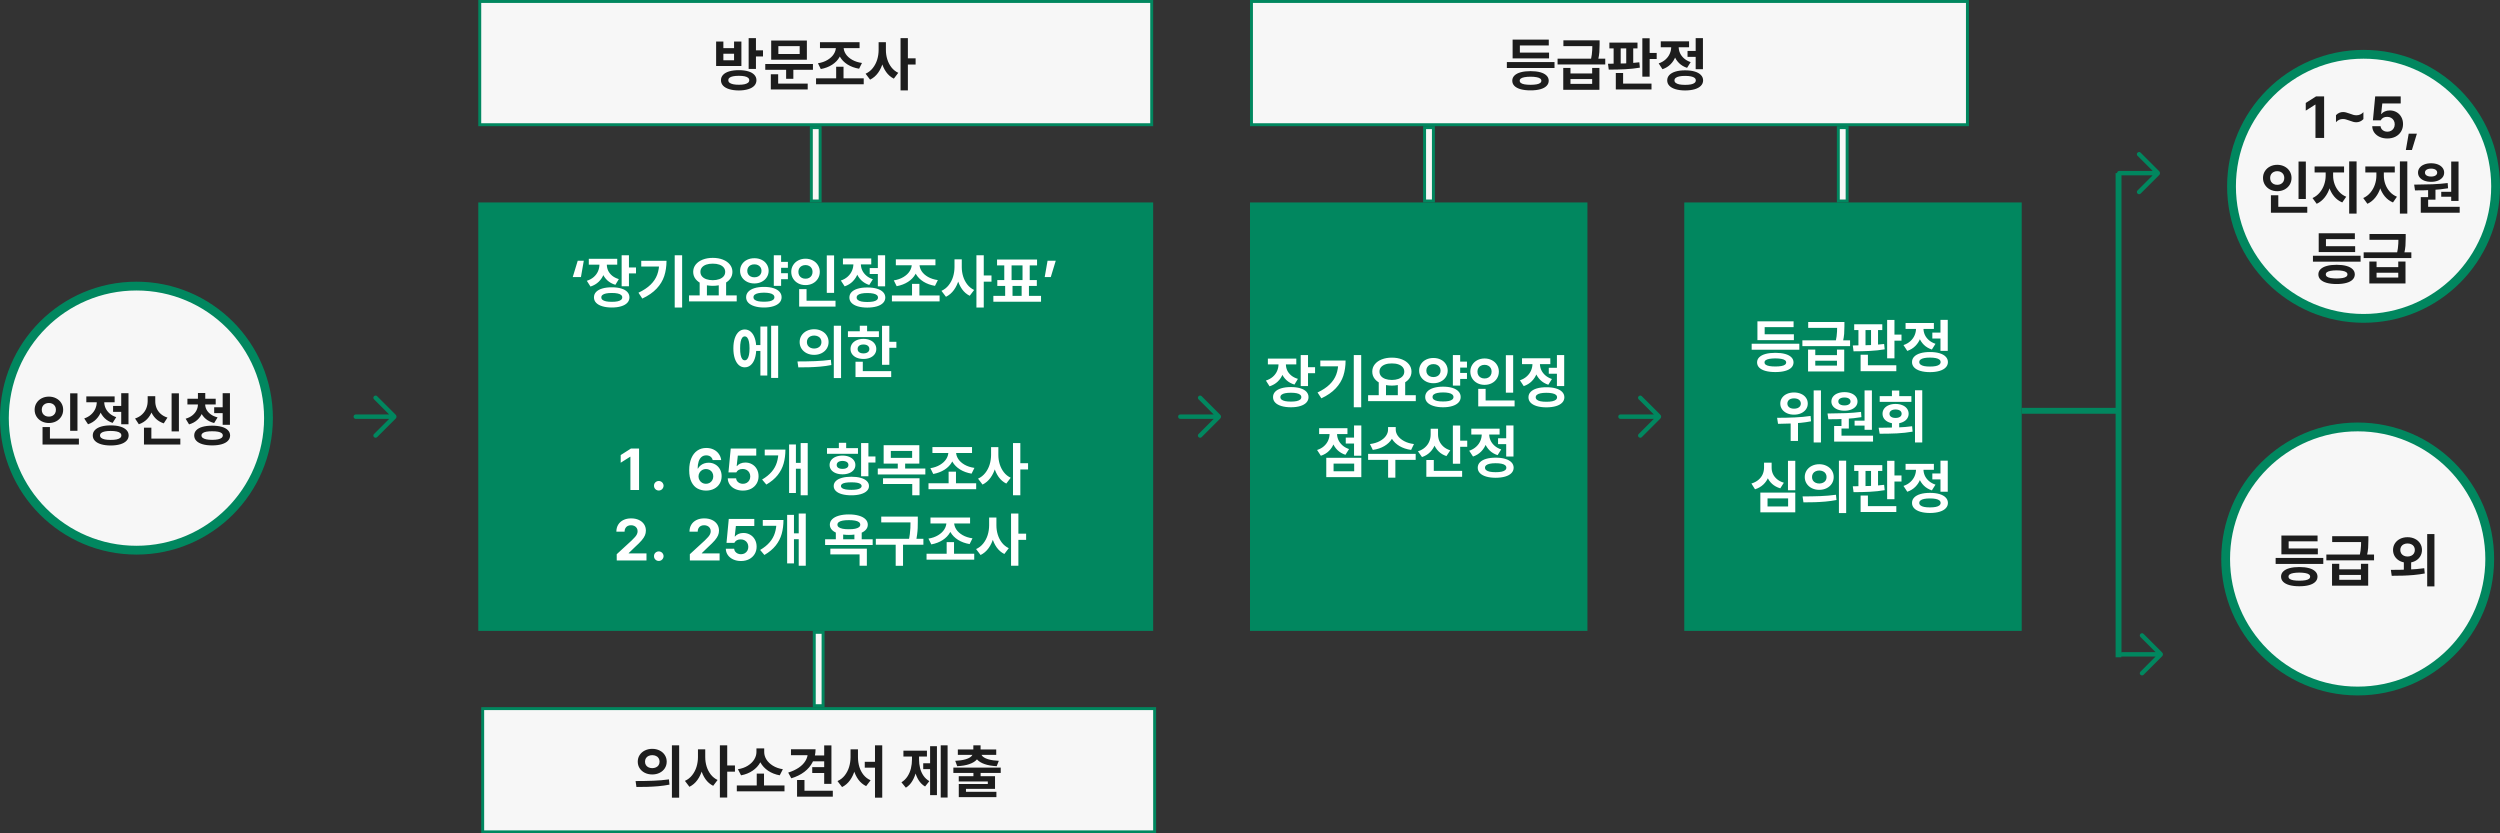 <svg width="852" height="284" viewBox="0 0 852 284" fill="none" xmlns="http://www.w3.org/2000/svg">
<rect x="0" y="0" width="852" height="284" fill="#333333" stroke="none"/>
<circle cx="46.5" cy="142.5" r="45" fill="#F7F7F7" stroke="#01875F" stroke-width="3"/>
<circle cx="803.5" cy="190.5" r="45" fill="#F7F7F7" stroke="#01875F" stroke-width="3"/>
<circle cx="805.5" cy="63.5" r="45" fill="#F7F7F7" stroke="#01875F" stroke-width="3"/>
<rect x="163" y="69" width="230" height="146" fill="#01875F"/>
<rect x="163.5" y="0.5" width="229" height="42" fill="#F7F7F7" stroke="#01875F"/>
<rect x="164.5" y="241.5" width="229" height="42" fill="#F7F7F7" stroke="#01875F"/>
<rect x="426.5" y="0.5" width="244" height="42" fill="#F7F7F7" stroke="#01875F"/>
<rect x="426" y="69" width="115" height="146" fill="#01875F"/>
<rect x="574" y="69" width="115" height="146" fill="#01875F"/>
<path d="M251.799 23.912C253.029 23.912 254.094 24.046 254.992 24.312C255.897 24.579 256.59 24.973 257.072 25.494C257.554 26.009 257.795 26.624 257.795 27.34C257.795 28.062 257.554 28.684 257.072 29.205C256.59 29.726 255.897 30.123 254.992 30.396C254.094 30.676 253.029 30.82 251.799 30.826C250.549 30.82 249.465 30.676 248.547 30.396C247.635 30.123 246.932 29.726 246.438 29.205C245.949 28.684 245.705 28.062 245.705 27.34C245.705 26.624 245.949 26.009 246.438 25.494C246.932 24.973 247.635 24.579 248.547 24.312C249.465 24.046 250.549 23.912 251.799 23.912ZM251.799 25.836C251.018 25.836 250.36 25.891 249.826 26.002C249.292 26.113 248.889 26.279 248.615 26.5C248.342 26.721 248.208 27.001 248.215 27.34C248.208 27.678 248.342 27.962 248.615 28.189C248.895 28.411 249.302 28.583 249.836 28.707C250.37 28.824 251.024 28.883 251.799 28.883C252.574 28.883 253.221 28.824 253.742 28.707C254.27 28.583 254.667 28.411 254.934 28.189C255.207 27.962 255.344 27.678 255.344 27.34C255.344 27.001 255.207 26.721 254.934 26.5C254.667 26.279 254.27 26.113 253.742 26.002C253.221 25.891 252.574 25.836 251.799 25.836ZM257.629 23.502H255.139V13.004H257.629V23.502ZM260.031 19.234H256.926V17.154H260.031V19.234ZM246.525 16.393H250.168V14.146H252.668V22.486H244.055V14.146H246.525V16.393ZM250.168 20.533V18.316H246.525V20.533H250.168ZM277.053 23.795H260.803V21.803H277.053V23.795ZM270.373 26.861H267.912V23.053H270.373V26.861ZM274.982 20.348H262.824V13.805H274.982V20.348ZM265.266 18.404H272.531V15.729H265.266V18.404ZM275.266 30.494H262.697V28.482H275.266V30.494ZM265.197 29.146H262.697V25.309H265.197V29.146ZM294.357 28.727H278.107V26.705H294.357V28.727ZM287.473 27.291H284.963V22.75H287.473V27.291ZM286.994 16.002C286.994 17.252 286.701 18.398 286.115 19.439C285.536 20.475 284.696 21.347 283.596 22.057C282.495 22.766 281.206 23.258 279.729 23.531L278.752 21.559C280.015 21.357 281.109 20.976 282.033 20.416C282.964 19.856 283.671 19.195 284.152 18.434C284.641 17.665 284.885 16.855 284.885 16.002V15.357H286.994V16.002ZM287.502 16.002C287.502 16.855 287.746 17.659 288.234 18.414C288.729 19.169 289.449 19.82 290.393 20.367C291.337 20.908 292.46 21.272 293.762 21.461L292.785 23.424C291.275 23.163 289.963 22.685 288.85 21.988C287.743 21.292 286.89 20.432 286.291 19.41C285.699 18.388 285.406 17.252 285.412 16.002V15.357H287.502V16.002ZM292.941 16.393H279.445V14.371H292.941V16.393ZM301.457 17.037C301.451 18.541 301.265 19.957 300.9 21.285C300.542 22.607 299.992 23.782 299.25 24.811C298.514 25.833 297.606 26.611 296.525 27.145L294.992 25.123C295.969 24.68 296.789 24.036 297.453 23.189C298.117 22.343 298.612 21.396 298.938 20.348C299.263 19.293 299.429 18.189 299.436 17.037V14.381H301.457V17.037ZM301.916 17.037C301.916 18.144 302.072 19.202 302.385 20.211C302.697 21.22 303.166 22.131 303.791 22.945C304.423 23.753 305.201 24.378 306.125 24.82L304.621 26.803C303.579 26.288 302.707 25.537 302.004 24.547C301.307 23.557 300.786 22.424 300.441 21.148C300.096 19.872 299.927 18.502 299.934 17.037V14.381H301.916V17.037ZM309.406 30.797H306.906V13.004H309.406V30.797ZM312.043 21.988H308.859V19.869H312.043V21.988Z" fill="#1D1D1D"/>
<path d="M222.289 255.205C223.214 255.205 224.05 255.394 224.799 255.771C225.554 256.143 226.143 256.66 226.566 257.324C226.996 257.988 227.211 258.737 227.211 259.57C227.211 260.41 226.996 261.162 226.566 261.826C226.143 262.484 225.554 263.001 224.799 263.379C224.05 263.75 223.214 263.936 222.289 263.936C221.358 263.936 220.515 263.75 219.76 263.379C219.011 263.001 218.422 262.484 217.992 261.826C217.562 261.162 217.348 260.41 217.348 259.57C217.348 258.737 217.562 257.988 217.992 257.324C218.422 256.66 219.011 256.143 219.76 255.771C220.515 255.394 221.358 255.205 222.289 255.205ZM222.289 257.354C221.814 257.36 221.391 257.451 221.02 257.627C220.648 257.796 220.355 258.05 220.141 258.389C219.926 258.727 219.818 259.121 219.818 259.57C219.818 260.033 219.926 260.43 220.141 260.762C220.355 261.087 220.648 261.338 221.02 261.514C221.391 261.689 221.814 261.781 222.289 261.787C222.764 261.781 223.191 261.689 223.568 261.514C223.952 261.338 224.249 261.087 224.457 260.762C224.672 260.43 224.779 260.033 224.779 259.57C224.779 259.121 224.672 258.727 224.457 258.389C224.249 258.05 223.952 257.796 223.568 257.627C223.191 257.451 222.764 257.36 222.289 257.354ZM231.459 271.846H228.988V254.004H231.459V271.846ZM216.605 266.182C218.728 266.182 220.73 266.146 222.611 266.074C224.499 266.003 226.29 265.85 227.982 265.615L228.158 267.402C226.941 267.643 225.678 267.822 224.369 267.939C223.061 268.05 221.827 268.122 220.668 268.154C219.509 268.187 218.253 268.203 216.898 268.203L216.605 266.182ZM239.887 258.037C239.88 259.541 239.695 260.957 239.33 262.285C238.972 263.607 238.422 264.782 237.68 265.811C236.944 266.833 236.036 267.611 234.955 268.145L233.422 266.123C234.398 265.68 235.219 265.036 235.883 264.189C236.547 263.343 237.042 262.396 237.367 261.348C237.693 260.293 237.859 259.189 237.865 258.037V255.381H239.887V258.037ZM240.346 258.037C240.346 259.144 240.502 260.202 240.814 261.211C241.127 262.22 241.596 263.132 242.221 263.945C242.852 264.753 243.63 265.378 244.555 265.82L243.051 267.803C242.009 267.288 241.137 266.536 240.434 265.547C239.737 264.557 239.216 263.424 238.871 262.148C238.526 260.872 238.357 259.502 238.363 258.037V255.381H240.346V258.037ZM247.836 271.797H245.336V254.004H247.836V271.797ZM250.473 262.988H247.289V260.869H250.473V262.988ZM267.357 269.678H251.107V267.686H267.357V269.678ZM260.375 268.213H257.895V263.652H260.375V268.213ZM259.984 256.309C259.984 257.578 259.682 258.763 259.076 259.863C258.477 260.957 257.615 261.888 256.488 262.656C255.368 263.424 254.057 263.949 252.553 264.229L251.479 262.148C252.774 261.947 253.9 261.546 254.857 260.947C255.814 260.342 256.54 259.635 257.035 258.828C257.536 258.014 257.79 257.174 257.797 256.309V255.049H259.984V256.309ZM260.443 256.309C260.443 257.181 260.694 258.024 261.195 258.838C261.703 259.645 262.436 260.348 263.393 260.947C264.356 261.546 265.492 261.947 266.801 262.148L265.736 264.229C264.226 263.949 262.908 263.431 261.781 262.676C260.655 261.914 259.789 260.986 259.184 259.893C258.578 258.792 258.279 257.598 258.285 256.309V255.049H260.443V256.309ZM283.354 267.139H280.883V254.043H283.354V267.139ZM277.943 255.361C277.937 256.943 277.608 258.385 276.957 259.688C276.306 260.99 275.359 262.113 274.115 263.057C272.878 263.994 271.397 264.723 269.672 265.244L268.617 263.301C270.017 262.858 271.218 262.298 272.221 261.621C273.223 260.938 273.985 260.16 274.506 259.287C275.033 258.415 275.3 257.48 275.307 256.484V255.361H277.943ZM276.84 257.363H269.564V255.361H276.84V257.363ZM281.225 259.453H276.977V257.471H281.225V259.453ZM281.088 263.438H276.811V261.445H281.088V263.438ZM283.822 271.494H271.635V269.482H283.822V271.494ZM274.164 270.752H271.635V265.83H274.164V270.752ZM299.447 261.621H294.711V259.619H299.447V261.621ZM291.889 258.037C291.882 259.561 291.7 260.99 291.342 262.324C290.984 263.659 290.437 264.844 289.701 265.879C288.965 266.908 288.057 267.692 286.977 268.232L285.414 266.191C286.397 265.755 287.221 265.114 287.885 264.268C288.549 263.415 289.044 262.458 289.369 261.396C289.695 260.329 289.861 259.209 289.867 258.037V255.381H291.889V258.037ZM292.396 258.037C292.396 259.202 292.553 260.303 292.865 261.338C293.178 262.367 293.656 263.285 294.301 264.092C294.945 264.893 295.746 265.501 296.703 265.918L295.18 267.91C294.105 267.383 293.214 266.631 292.504 265.654C291.794 264.671 291.264 263.538 290.912 262.256C290.567 260.967 290.395 259.561 290.395 258.037V255.381H292.396V258.037ZM300.668 271.846H298.197V254.004H300.668V271.846ZM322.943 271.797H320.6V254.004H322.943V271.797ZM317.631 262.129H314.633V260.127H317.631V262.129ZM319.311 270.986H316.977V254.316H319.311V270.986ZM312.689 258.779C312.683 260.166 312.54 261.484 312.26 262.734C311.98 263.984 311.544 265.111 310.951 266.113C310.365 267.116 309.62 267.894 308.715 268.447L307.211 266.611C308.044 266.097 308.731 265.426 309.271 264.6C309.812 263.766 310.202 262.858 310.443 261.875C310.684 260.885 310.805 259.854 310.805 258.779V256.914H312.689V258.779ZM313.207 258.779C313.207 259.827 313.324 260.82 313.559 261.758C313.793 262.695 314.171 263.555 314.691 264.336C315.219 265.111 315.896 265.736 316.723 266.211L315.268 268.037C314.356 267.503 313.611 266.764 313.031 265.82C312.452 264.876 312.029 263.812 311.762 262.627C311.501 261.436 311.371 260.153 311.371 258.779V256.914H313.207V258.779ZM315.902 257.822H307.885V255.83H315.902V257.822ZM334.193 265.625H331.742V263.037H334.193V265.625ZM341.049 263.408H324.906V261.592H341.049V263.408ZM334.184 256.152H331.713V254.004H334.184V256.152ZM333.744 256.611C333.744 257.471 333.458 258.223 332.885 258.867C332.312 259.512 331.459 260.029 330.326 260.42C329.2 260.804 327.829 261.038 326.215 261.123L325.541 259.287C326.908 259.222 328.041 259.062 328.939 258.809C329.844 258.548 330.505 258.229 330.922 257.852C331.345 257.474 331.557 257.061 331.557 256.611V256.25H333.744V256.611ZM334.35 256.611C334.343 257.061 334.551 257.474 334.975 257.852C335.398 258.229 336.062 258.548 336.967 258.809C337.872 259.062 339.014 259.222 340.395 259.287L339.672 261.123C338.064 261.038 336.697 260.801 335.57 260.41C334.451 260.02 333.601 259.505 333.021 258.867C332.442 258.223 332.156 257.471 332.162 256.611V256.25H334.35V256.611ZM339.516 257.256H326.43V255.41H339.516V257.256ZM339.105 268.857H329.203V270.586H326.752V267.188H336.645V266.318H326.742V264.531H339.105V268.857ZM339.574 271.67H326.752V269.844H339.574V271.67Z" fill="#1D1D1D"/>
<path d="M26.4 146.816H23.91V134.043H26.4V146.816ZM26.889 151.494H14.496V149.482H26.889V151.494ZM17.016 150.303H14.496V145.537H17.016V150.303ZM16.664 135.166C17.562 135.166 18.383 135.358 19.125 135.742C19.874 136.126 20.46 136.66 20.883 137.344C21.312 138.027 21.527 138.792 21.527 139.639C21.527 140.505 21.312 141.283 20.883 141.973C20.46 142.656 19.877 143.193 19.135 143.584C18.393 143.968 17.569 144.16 16.664 144.16C15.759 144.16 14.935 143.968 14.193 143.584C13.458 143.193 12.875 142.656 12.445 141.973C12.016 141.283 11.801 140.505 11.801 139.639C11.801 138.792 12.016 138.027 12.445 137.344C12.875 136.66 13.458 136.126 14.193 135.742C14.935 135.358 15.759 135.166 16.664 135.166ZM16.664 137.334C16.202 137.334 15.785 137.428 15.414 137.617C15.05 137.799 14.76 138.066 14.545 138.418C14.337 138.763 14.232 139.17 14.232 139.639C14.232 140.127 14.337 140.547 14.545 140.898C14.76 141.25 15.05 141.52 15.414 141.709C15.785 141.898 16.202 141.989 16.664 141.982C17.12 141.989 17.527 141.898 17.885 141.709C18.249 141.52 18.536 141.25 18.744 140.898C18.953 140.547 19.057 140.127 19.057 139.639C19.057 139.17 18.953 138.763 18.744 138.418C18.536 138.066 18.249 137.799 17.885 137.617C17.52 137.428 17.113 137.334 16.664 137.334ZM41.957 140.371H38.539V138.35H41.957V140.371ZM43.793 144.58H41.312V134.004H43.793V144.58ZM37.719 144.971C38.982 144.971 40.072 145.107 40.99 145.381C41.908 145.654 42.611 146.048 43.1 146.562C43.594 147.07 43.845 147.682 43.852 148.398C43.845 149.108 43.594 149.717 43.1 150.225C42.611 150.739 41.908 151.133 40.99 151.406C40.072 151.68 38.982 151.82 37.719 151.826C36.462 151.82 35.375 151.68 34.457 151.406C33.546 151.133 32.842 150.739 32.348 150.225C31.859 149.717 31.615 149.108 31.615 148.398C31.615 147.682 31.859 147.07 32.348 146.562C32.842 146.048 33.546 145.654 34.457 145.381C35.375 145.107 36.462 144.971 37.719 144.971ZM37.719 146.865C36.925 146.865 36.26 146.924 35.727 147.041C35.193 147.152 34.786 147.321 34.506 147.549C34.226 147.777 34.086 148.06 34.086 148.398C34.086 148.73 34.226 149.01 34.506 149.238C34.786 149.466 35.193 149.639 35.727 149.756C36.267 149.867 36.931 149.922 37.719 149.922C38.513 149.922 39.18 149.867 39.721 149.756C40.268 149.639 40.678 149.466 40.951 149.238C41.225 149.01 41.361 148.73 41.361 148.398C41.361 148.06 41.225 147.777 40.951 147.549C40.678 147.321 40.268 147.152 39.721 147.041C39.18 146.924 38.513 146.865 37.719 146.865ZM35.014 136.973C35.014 138.125 34.828 139.206 34.457 140.215C34.092 141.224 33.533 142.113 32.777 142.881C32.029 143.643 31.104 144.212 30.004 144.59L28.705 142.607C29.649 142.288 30.44 141.833 31.078 141.24C31.723 140.648 32.198 139.987 32.504 139.258C32.816 138.522 32.976 137.76 32.982 136.973V135.801H35.014V136.973ZM35.522 136.953C35.522 137.682 35.668 138.385 35.961 139.062C36.26 139.733 36.716 140.342 37.328 140.889C37.94 141.436 38.702 141.862 39.613 142.168L38.383 144.121C37.309 143.77 36.404 143.236 35.668 142.52C34.939 141.797 34.392 140.96 34.027 140.01C33.669 139.053 33.493 138.034 33.5 136.953V135.801H35.522V136.953ZM39.066 137.1H29.418V135.088H39.066V137.1ZM60.971 147.021H58.48V134.043H60.971V147.021ZM61.459 151.494H49.066V149.482H61.459V151.494ZM51.586 150.547H49.066V145.752H51.586V150.547ZM52.397 136.729C52.39 137.926 52.198 139.049 51.82 140.098C51.449 141.139 50.883 142.054 50.121 142.842C49.366 143.63 48.432 144.212 47.318 144.59L46.029 142.627C46.993 142.301 47.794 141.833 48.432 141.221C49.076 140.609 49.551 139.919 49.857 139.15C50.163 138.382 50.32 137.575 50.326 136.729V135.02H52.397V136.729ZM52.914 136.729C52.908 137.542 53.051 138.317 53.344 139.053C53.637 139.782 54.096 140.433 54.721 141.006C55.346 141.579 56.13 142.015 57.074 142.314L55.805 144.287C54.711 143.916 53.793 143.363 53.051 142.627C52.309 141.885 51.752 141.012 51.381 140.01C51.01 139.001 50.824 137.907 50.824 136.729V135.02H52.914V136.729ZM69.447 137.793C69.447 138.854 69.262 139.844 68.891 140.762C68.519 141.673 67.956 142.467 67.201 143.145C66.453 143.822 65.528 144.316 64.428 144.629L63.266 142.695C64.19 142.428 64.965 142.041 65.59 141.533C66.215 141.019 66.68 140.443 66.986 139.805C67.299 139.16 67.455 138.49 67.455 137.793V137.119H69.447V137.793ZM69.926 137.793C69.926 138.431 70.082 139.043 70.394 139.629C70.713 140.215 71.186 140.739 71.811 141.201C72.442 141.663 73.223 142.012 74.154 142.246L72.982 144.17C71.876 143.883 70.941 143.428 70.18 142.803C69.424 142.178 68.855 141.436 68.471 140.576C68.093 139.717 67.904 138.789 67.904 137.793V137.119H69.926V137.793ZM73.51 137.842H63.871V135.879H73.51V137.842ZM69.955 136.66H67.455V133.945H69.955V136.66ZM76.469 140.791H72.992V138.789H76.469V140.791ZM78.363 144.766H75.883V134.004H78.363V144.766ZM72.289 145.068C73.546 145.068 74.633 145.199 75.551 145.459C76.475 145.713 77.182 146.094 77.67 146.602C78.165 147.103 78.415 147.702 78.422 148.398C78.415 149.115 78.165 149.727 77.67 150.234C77.182 150.742 76.475 151.13 75.551 151.396C74.633 151.663 73.546 151.797 72.289 151.797C71.033 151.797 69.949 151.663 69.037 151.396C68.126 151.13 67.422 150.742 66.928 150.234C66.433 149.727 66.186 149.115 66.186 148.398C66.186 147.702 66.43 147.103 66.918 146.602C67.413 146.094 68.116 145.713 69.027 145.459C69.945 145.199 71.033 145.068 72.289 145.068ZM72.289 146.973C71.501 146.973 70.837 147.025 70.297 147.129C69.763 147.233 69.356 147.393 69.076 147.607C68.796 147.822 68.656 148.086 68.656 148.398C68.656 148.724 68.796 148.997 69.076 149.219C69.356 149.44 69.763 149.609 70.297 149.727C70.837 149.837 71.501 149.896 72.289 149.902C73.09 149.896 73.76 149.837 74.301 149.727C74.848 149.609 75.255 149.44 75.522 149.219C75.795 148.997 75.932 148.724 75.932 148.398C75.932 148.079 75.795 147.816 75.522 147.607C75.255 147.393 74.851 147.233 74.311 147.129C73.77 147.025 73.096 146.973 72.289 146.973Z" fill="#1D1D1D"/>
<path d="M196.885 88.859H198.955L197.988 94.416H195.195L196.885 88.859ZM206.328 90.158C206.322 91.317 206.133 92.398 205.762 93.4C205.391 94.397 204.821 95.266 204.053 96.008C203.291 96.75 202.354 97.3 201.24 97.658L199.99 95.695C200.941 95.389 201.738 94.95 202.383 94.377C203.027 93.797 203.503 93.147 203.809 92.424C204.121 91.701 204.281 90.946 204.287 90.158V88.996H206.328V90.158ZM206.807 90.148C206.807 90.871 206.953 91.558 207.246 92.209C207.539 92.853 207.992 93.433 208.604 93.947C209.215 94.455 209.98 94.846 210.898 95.119L209.727 97.062C208.633 96.737 207.718 96.232 206.982 95.549C206.247 94.859 205.693 94.055 205.322 93.137C204.958 92.212 204.775 91.216 204.775 90.148V88.996H206.807V90.148ZM210.352 90.197H200.664V88.205H210.352V90.197ZM214.346 97.561H211.855V87.004H214.346V97.561ZM216.748 93.176H213.643V91.144H216.748V93.176ZM208.516 97.912C209.746 97.912 210.811 98.049 211.709 98.322C212.614 98.589 213.307 98.98 213.789 99.494C214.271 100.008 214.512 100.624 214.512 101.34C214.512 102.056 214.271 102.671 213.789 103.186C213.307 103.706 212.614 104.104 211.709 104.377C210.811 104.657 209.746 104.797 208.516 104.797C207.272 104.797 206.191 104.657 205.273 104.377C204.355 104.104 203.649 103.706 203.154 103.186C202.666 102.671 202.422 102.056 202.422 101.34C202.422 100.624 202.666 100.008 203.154 99.494C203.649 98.98 204.352 98.589 205.264 98.322C206.182 98.049 207.266 97.912 208.516 97.912ZM208.516 99.846C207.741 99.846 207.083 99.901 206.543 100.012C206.009 100.122 205.605 100.292 205.332 100.52C205.059 100.741 204.925 101.014 204.932 101.34C204.925 101.678 205.059 101.962 205.332 102.189C205.605 102.411 206.009 102.58 206.543 102.697C207.077 102.808 207.734 102.863 208.516 102.863C209.29 102.863 209.938 102.808 210.459 102.697C210.986 102.58 211.383 102.411 211.65 102.189C211.924 101.962 212.061 101.678 212.061 101.34C212.061 101.008 211.924 100.731 211.65 100.51C211.383 100.288 210.986 100.122 210.459 100.012C209.938 99.901 209.29 99.846 208.516 99.846ZM232.471 104.797H229.941V87.004H232.471V104.797ZM227.148 88.879C227.142 90.787 226.885 92.518 226.377 94.074C225.869 95.624 225.007 97.049 223.789 98.352C222.572 99.654 220.941 100.786 218.896 101.75L217.588 99.758C219.294 98.951 220.664 98.042 221.699 97.033C222.741 96.024 223.496 94.891 223.965 93.635C224.434 92.378 224.668 90.939 224.668 89.318V88.879H227.148ZM225.811 90.842H218.535V88.879H225.811V90.842ZM240.918 101.057H238.447V96.066H240.918V101.057ZM247.461 101.057H244.951V96.066H247.461V101.057ZM251.074 102.717H234.824V100.676H251.074V102.717ZM242.92 87.883C244.202 87.883 245.348 88.081 246.357 88.478C247.373 88.876 248.167 89.436 248.74 90.158C249.32 90.881 249.609 91.711 249.609 92.648C249.609 93.599 249.323 94.432 248.75 95.148C248.177 95.865 247.383 96.421 246.367 96.818C245.352 97.216 244.202 97.414 242.92 97.414C241.637 97.414 240.488 97.216 239.473 96.818C238.464 96.421 237.673 95.865 237.1 95.148C236.527 94.432 236.24 93.599 236.24 92.648C236.24 91.711 236.527 90.881 237.1 90.158C237.673 89.436 238.464 88.876 239.473 88.478C240.488 88.081 241.637 87.883 242.92 87.883ZM242.92 89.856C242.067 89.849 241.325 89.956 240.693 90.178C240.062 90.399 239.57 90.721 239.219 91.144C238.874 91.568 238.701 92.069 238.701 92.648C238.701 93.228 238.874 93.732 239.219 94.162C239.57 94.585 240.062 94.911 240.693 95.139C241.331 95.367 242.074 95.484 242.92 95.49C243.76 95.484 244.499 95.367 245.137 95.139C245.775 94.904 246.27 94.576 246.621 94.152C246.973 93.729 247.148 93.228 247.148 92.648C247.148 92.069 246.973 91.568 246.621 91.144C246.27 90.721 245.775 90.399 245.137 90.178C244.499 89.956 243.76 89.849 242.92 89.856ZM268.516 91.272H265.43V89.24H268.516V91.272ZM268.516 95.148H265.43V93.098H268.516V95.148ZM257.09 88C258.001 88 258.825 88.179 259.561 88.537C260.303 88.895 260.885 89.406 261.309 90.07C261.732 90.728 261.947 91.47 261.953 92.297C261.947 93.124 261.732 93.863 261.309 94.514C260.885 95.165 260.303 95.676 259.561 96.047C258.825 96.418 258.001 96.603 257.09 96.603C256.178 96.603 255.352 96.418 254.609 96.047C253.867 95.669 253.281 95.155 252.852 94.504C252.428 93.853 252.217 93.117 252.217 92.297C252.217 91.47 252.428 90.728 252.852 90.07C253.281 89.406 253.867 88.895 254.609 88.537C255.352 88.179 256.178 88 257.09 88ZM257.09 90.09C256.628 90.083 256.211 90.171 255.84 90.353C255.475 90.529 255.189 90.787 254.98 91.125C254.772 91.463 254.668 91.854 254.668 92.297C254.668 92.753 254.772 93.147 254.98 93.478C255.189 93.811 255.475 94.064 255.84 94.24C256.211 94.416 256.628 94.504 257.09 94.504C257.552 94.504 257.965 94.416 258.33 94.24C258.701 94.064 258.991 93.811 259.199 93.478C259.414 93.147 259.521 92.753 259.521 92.297C259.521 91.854 259.414 91.463 259.199 91.125C258.991 90.787 258.701 90.529 258.33 90.353C257.965 90.171 257.552 90.083 257.09 90.09ZM266.201 97.414H263.711V87.004H266.201V97.414ZM260.371 97.775C261.589 97.775 262.65 97.915 263.555 98.195C264.46 98.475 265.153 98.882 265.635 99.416C266.123 99.943 266.367 100.572 266.367 101.301C266.367 102.023 266.123 102.645 265.635 103.166C265.153 103.687 264.46 104.087 263.555 104.367C262.65 104.654 261.589 104.797 260.371 104.797C259.141 104.797 258.066 104.654 257.148 104.367C256.23 104.087 255.521 103.687 255.02 103.166C254.525 102.645 254.277 102.023 254.277 101.301C254.277 100.572 254.525 99.943 255.02 99.416C255.521 98.882 256.23 98.475 257.148 98.195C258.066 97.915 259.141 97.775 260.371 97.775ZM260.371 99.738C259.596 99.745 258.942 99.807 258.408 99.924C257.874 100.035 257.467 100.207 257.188 100.441C256.914 100.669 256.781 100.956 256.787 101.301C256.781 101.646 256.914 101.929 257.188 102.15C257.461 102.372 257.861 102.541 258.389 102.658C258.923 102.769 259.583 102.824 260.371 102.824C261.146 102.824 261.797 102.769 262.324 102.658C262.852 102.541 263.249 102.372 263.516 102.15C263.783 101.929 263.916 101.646 263.916 101.301C263.916 100.956 263.779 100.669 263.506 100.441C263.239 100.207 262.842 100.035 262.314 99.924C261.794 99.807 261.146 99.745 260.371 99.738ZM284.258 99.816H281.768V87.043H284.258V99.816ZM284.746 104.494H272.354V102.482H284.746V104.494ZM274.873 103.303H272.354V98.537H274.873V103.303ZM274.521 88.166C275.42 88.166 276.24 88.358 276.982 88.742C277.731 89.126 278.317 89.66 278.74 90.344C279.17 91.027 279.385 91.792 279.385 92.639C279.385 93.505 279.17 94.283 278.74 94.973C278.317 95.656 277.734 96.193 276.992 96.584C276.25 96.968 275.426 97.16 274.521 97.16C273.617 97.16 272.793 96.968 272.051 96.584C271.315 96.193 270.732 95.656 270.303 94.973C269.873 94.283 269.658 93.505 269.658 92.639C269.658 91.792 269.873 91.027 270.303 90.344C270.732 89.66 271.315 89.126 272.051 88.742C272.793 88.358 273.617 88.166 274.521 88.166ZM274.521 90.334C274.059 90.334 273.643 90.428 273.271 90.617C272.907 90.799 272.617 91.066 272.402 91.418C272.194 91.763 272.09 92.17 272.09 92.639C272.09 93.127 272.194 93.547 272.402 93.898C272.617 94.25 272.907 94.52 273.271 94.709C273.643 94.898 274.059 94.989 274.521 94.982C274.977 94.989 275.384 94.898 275.742 94.709C276.107 94.52 276.393 94.25 276.602 93.898C276.81 93.547 276.914 93.127 276.914 92.639C276.914 92.17 276.81 91.763 276.602 91.418C276.393 91.066 276.107 90.799 275.742 90.617C275.378 90.428 274.971 90.334 274.521 90.334ZM299.814 93.371H296.396V91.35H299.814V93.371ZM301.65 97.58H299.17V87.004H301.65V97.58ZM295.576 97.971C296.839 97.971 297.93 98.107 298.848 98.381C299.766 98.654 300.469 99.048 300.957 99.562C301.452 100.07 301.702 100.682 301.709 101.398C301.702 102.108 301.452 102.717 300.957 103.225C300.469 103.739 299.766 104.133 298.848 104.406C297.93 104.68 296.839 104.82 295.576 104.826C294.32 104.82 293.232 104.68 292.314 104.406C291.403 104.133 290.7 103.739 290.205 103.225C289.717 102.717 289.473 102.108 289.473 101.398C289.473 100.682 289.717 100.07 290.205 99.562C290.7 99.048 291.403 98.654 292.314 98.381C293.232 98.107 294.32 97.971 295.576 97.971ZM295.576 99.865C294.782 99.865 294.118 99.924 293.584 100.041C293.05 100.152 292.643 100.321 292.363 100.549C292.083 100.777 291.943 101.06 291.943 101.398C291.943 101.73 292.083 102.01 292.363 102.238C292.643 102.466 293.05 102.639 293.584 102.756C294.124 102.867 294.788 102.922 295.576 102.922C296.37 102.922 297.038 102.867 297.578 102.756C298.125 102.639 298.535 102.466 298.809 102.238C299.082 102.01 299.219 101.73 299.219 101.398C299.219 101.06 299.082 100.777 298.809 100.549C298.535 100.321 298.125 100.152 297.578 100.041C297.038 99.924 296.37 99.865 295.576 99.865ZM292.871 89.973C292.871 91.125 292.686 92.206 292.314 93.215C291.95 94.224 291.39 95.113 290.635 95.881C289.886 96.643 288.962 97.212 287.861 97.59L286.562 95.607C287.507 95.288 288.298 94.833 288.936 94.24C289.58 93.648 290.055 92.987 290.361 92.258C290.674 91.522 290.833 90.76 290.84 89.973V88.801H292.871V89.973ZM293.379 89.953C293.379 90.682 293.525 91.385 293.818 92.062C294.118 92.733 294.574 93.342 295.186 93.889C295.798 94.436 296.559 94.862 297.471 95.168L296.24 97.121C295.166 96.769 294.261 96.236 293.525 95.519C292.796 94.797 292.249 93.96 291.885 93.01C291.527 92.053 291.351 91.034 291.357 89.953V88.801H293.379V89.953ZM296.924 90.1H287.275V88.088H296.924V90.1ZM320.215 102.727H303.965V100.705H320.215V102.727ZM313.33 101.291H310.82V96.75H313.33V101.291ZM312.852 90.002C312.852 91.252 312.559 92.398 311.973 93.439C311.393 94.475 310.553 95.347 309.453 96.057C308.353 96.766 307.064 97.258 305.586 97.531L304.609 95.559C305.872 95.357 306.966 94.976 307.891 94.416C308.822 93.856 309.528 93.195 310.01 92.434C310.498 91.665 310.742 90.855 310.742 90.002V89.357H312.852V90.002ZM313.359 90.002C313.359 90.855 313.604 91.659 314.092 92.414C314.587 93.169 315.306 93.82 316.25 94.367C317.194 94.908 318.317 95.272 319.619 95.461L318.643 97.424C317.132 97.163 315.82 96.685 314.707 95.988C313.6 95.292 312.747 94.432 312.148 93.41C311.556 92.388 311.263 91.252 311.27 90.002V89.357H313.359V90.002ZM318.799 90.393H305.303V88.371H318.799V90.393ZM327.314 91.037C327.308 92.541 327.122 93.957 326.758 95.285C326.4 96.607 325.85 97.782 325.107 98.811C324.372 99.833 323.464 100.611 322.383 101.145L320.85 99.123C321.826 98.68 322.646 98.036 323.311 97.189C323.975 96.343 324.469 95.396 324.795 94.348C325.12 93.293 325.286 92.189 325.293 91.037V88.381H327.314V91.037ZM327.773 91.037C327.773 92.144 327.93 93.202 328.242 94.211C328.555 95.22 329.023 96.132 329.648 96.945C330.28 97.753 331.058 98.378 331.982 98.82L330.479 100.803C329.437 100.288 328.564 99.537 327.861 98.547C327.165 97.557 326.644 96.424 326.299 95.148C325.954 93.872 325.785 92.502 325.791 91.037V88.381H327.773V91.037ZM335.264 104.797H332.764V87.004H335.264V104.797ZM337.9 95.988H334.717V93.869H337.9V95.988ZM345.068 101.496H342.559V96.672H345.068V101.496ZM350.664 101.525H348.174V96.691H350.664V101.525ZM354.785 102.824H338.535V100.832H354.785V102.824ZM353.428 90.441H339.795V88.439H353.428V90.441ZM353.35 97.453H339.883V95.441H353.35V97.453ZM344.746 95.744H342.256V90.09H344.746V95.744ZM350.928 95.744H348.477V90.09H350.928V95.744ZM358.105 94.426H356.035L357.002 88.869H359.795L358.105 94.426ZM259.932 119.588H256.963V117.596H259.932V119.588ZM265.195 128.797H262.803V111.004H265.195V128.797ZM261.494 127.977H259.141V111.277H261.494V127.977ZM253.809 112.283C254.59 112.283 255.277 112.544 255.869 113.064C256.468 113.585 256.927 114.331 257.246 115.301C257.572 116.271 257.734 117.41 257.734 118.719C257.734 120.034 257.572 121.18 257.246 122.156C256.927 123.126 256.468 123.875 255.869 124.402C255.277 124.923 254.59 125.184 253.809 125.184C253.027 125.184 252.347 124.923 251.768 124.402C251.188 123.875 250.736 123.126 250.41 122.156C250.091 121.18 249.932 120.034 249.932 118.719C249.932 117.41 250.091 116.271 250.41 115.301C250.736 114.331 251.188 113.585 251.768 113.064C252.347 112.544 253.027 112.283 253.809 112.283ZM253.809 114.646C253.47 114.646 253.184 114.796 252.949 115.096C252.715 115.395 252.536 115.851 252.412 116.463C252.288 117.068 252.23 117.82 252.236 118.719C252.23 119.617 252.288 120.372 252.412 120.984C252.536 121.59 252.715 122.042 252.949 122.342C253.19 122.641 253.477 122.791 253.809 122.791C254.154 122.791 254.447 122.641 254.688 122.342C254.935 122.042 255.12 121.59 255.244 120.984C255.374 120.379 255.439 119.624 255.439 118.719C255.439 117.82 255.374 117.068 255.244 116.463C255.12 115.851 254.935 115.395 254.688 115.096C254.447 114.796 254.154 114.646 253.809 114.646ZM277.461 112.205C278.385 112.205 279.222 112.394 279.971 112.771C280.726 113.143 281.315 113.66 281.738 114.324C282.168 114.988 282.383 115.737 282.383 116.57C282.383 117.41 282.168 118.162 281.738 118.826C281.315 119.484 280.726 120.001 279.971 120.379C279.222 120.75 278.385 120.936 277.461 120.936C276.53 120.936 275.687 120.75 274.932 120.379C274.183 120.001 273.594 119.484 273.164 118.826C272.734 118.162 272.52 117.41 272.52 116.57C272.52 115.737 272.734 114.988 273.164 114.324C273.594 113.66 274.183 113.143 274.932 112.771C275.687 112.394 276.53 112.205 277.461 112.205ZM277.461 114.354C276.986 114.36 276.562 114.451 276.191 114.627C275.82 114.796 275.527 115.05 275.312 115.389C275.098 115.727 274.99 116.121 274.99 116.57C274.99 117.033 275.098 117.43 275.312 117.762C275.527 118.087 275.82 118.338 276.191 118.514C276.562 118.689 276.986 118.781 277.461 118.787C277.936 118.781 278.363 118.689 278.74 118.514C279.124 118.338 279.421 118.087 279.629 117.762C279.844 117.43 279.951 117.033 279.951 116.57C279.951 116.121 279.844 115.727 279.629 115.389C279.421 115.05 279.124 114.796 278.74 114.627C278.363 114.451 277.936 114.36 277.461 114.354ZM286.631 128.846H284.16V111.004H286.631V128.846ZM271.777 123.182C273.9 123.182 275.902 123.146 277.783 123.074C279.671 123.003 281.462 122.85 283.154 122.615L283.33 124.402C282.113 124.643 280.85 124.822 279.541 124.939C278.232 125.05 276.999 125.122 275.84 125.154C274.681 125.187 273.424 125.203 272.07 125.203L271.777 123.182ZM303.086 124.314H300.596V111.043H303.086V124.314ZM305.488 118.523H302.363V116.482H305.488V118.523ZM299.531 114.861H288.975V112.898H299.531V114.861ZM294.268 115.486C295.114 115.486 295.869 115.633 296.533 115.926C297.197 116.212 297.715 116.616 298.086 117.137C298.457 117.658 298.643 118.257 298.643 118.934C298.643 119.604 298.457 120.197 298.086 120.711C297.715 121.225 297.197 121.626 296.533 121.912C295.869 122.192 295.114 122.332 294.268 122.332C293.408 122.332 292.643 122.192 291.973 121.912C291.309 121.626 290.788 121.225 290.41 120.711C290.039 120.197 289.854 119.604 289.854 118.934C289.854 118.257 290.039 117.658 290.41 117.137C290.788 116.616 291.309 116.212 291.973 115.926C292.643 115.633 293.408 115.486 294.268 115.486ZM294.268 117.4C293.864 117.4 293.512 117.459 293.213 117.576C292.913 117.693 292.682 117.869 292.52 118.104C292.357 118.331 292.275 118.608 292.275 118.934C292.275 119.253 292.357 119.526 292.52 119.754C292.682 119.975 292.913 120.145 293.213 120.262C293.512 120.379 293.864 120.438 294.268 120.438C294.665 120.438 295.013 120.379 295.312 120.262C295.618 120.145 295.856 119.975 296.025 119.754C296.195 119.526 296.279 119.253 296.279 118.934C296.279 118.608 296.195 118.331 296.025 118.104C295.856 117.869 295.618 117.693 295.312 117.576C295.013 117.459 294.665 117.4 294.268 117.4ZM295.508 113.865H293.018V111.014H295.508V113.865ZM303.721 128.494H291.553V126.482H303.721V128.494ZM294.043 127.342H291.553V123.289H294.043V127.342Z" fill="white"/>
<path d="M437.756 124.158C437.749 125.317 437.561 126.398 437.189 127.4C436.818 128.396 436.249 129.266 435.48 130.008C434.719 130.75 433.781 131.3 432.668 131.658L431.418 129.695C432.368 129.389 433.166 128.95 433.811 128.377C434.455 127.798 434.93 127.146 435.236 126.424C435.549 125.701 435.708 124.946 435.715 124.158V122.996H437.756V124.158ZM438.234 124.148C438.234 124.871 438.381 125.558 438.674 126.209C438.967 126.854 439.419 127.433 440.031 127.947C440.643 128.455 441.408 128.846 442.326 129.119L441.154 131.062C440.061 130.737 439.146 130.232 438.41 129.549C437.674 128.859 437.121 128.055 436.75 127.137C436.385 126.212 436.203 125.216 436.203 124.148V122.996H438.234V124.148ZM441.779 124.197H432.092V122.205H441.779V124.197ZM445.773 131.561H443.283V121.004H445.773V131.561ZM448.176 127.176H445.07V125.145H448.176V127.176ZM439.943 131.912C441.174 131.912 442.238 132.049 443.137 132.322C444.042 132.589 444.735 132.98 445.217 133.494C445.699 134.008 445.939 134.624 445.939 135.34C445.939 136.056 445.699 136.671 445.217 137.186C444.735 137.706 444.042 138.104 443.137 138.377C442.238 138.657 441.174 138.797 439.943 138.797C438.7 138.797 437.619 138.657 436.701 138.377C435.783 138.104 435.077 137.706 434.582 137.186C434.094 136.671 433.85 136.056 433.85 135.34C433.85 134.624 434.094 134.008 434.582 133.494C435.077 132.98 435.78 132.589 436.691 132.322C437.609 132.049 438.693 131.912 439.943 131.912ZM439.943 133.846C439.169 133.846 438.511 133.901 437.971 134.012C437.437 134.122 437.033 134.292 436.76 134.52C436.486 134.741 436.353 135.014 436.359 135.34C436.353 135.678 436.486 135.962 436.76 136.189C437.033 136.411 437.437 136.58 437.971 136.697C438.505 136.808 439.162 136.863 439.943 136.863C440.718 136.863 441.366 136.808 441.887 136.697C442.414 136.58 442.811 136.411 443.078 136.189C443.352 135.962 443.488 135.678 443.488 135.34C443.488 135.008 443.352 134.731 443.078 134.51C442.811 134.288 442.414 134.122 441.887 134.012C441.366 133.901 440.718 133.846 439.943 133.846ZM463.898 138.797H461.369V121.004H463.898V138.797ZM458.576 122.879C458.57 124.786 458.312 126.518 457.805 128.074C457.297 129.624 456.434 131.049 455.217 132.352C453.999 133.654 452.368 134.786 450.324 135.75L449.016 133.758C450.721 132.951 452.092 132.042 453.127 131.033C454.169 130.024 454.924 128.891 455.393 127.635C455.861 126.378 456.096 124.939 456.096 123.318V122.879H458.576ZM457.238 124.842H449.963V122.879H457.238V124.842ZM472.346 135.057H469.875V130.066H472.346V135.057ZM478.889 135.057H476.379V130.066H478.889V135.057ZM482.502 136.717H466.252V134.676H482.502V136.717ZM474.348 121.883C475.63 121.883 476.776 122.081 477.785 122.479C478.801 122.876 479.595 123.436 480.168 124.158C480.747 124.881 481.037 125.711 481.037 126.648C481.037 127.599 480.751 128.432 480.178 129.148C479.605 129.865 478.811 130.421 477.795 130.818C476.779 131.215 475.63 131.414 474.348 131.414C473.065 131.414 471.916 131.215 470.9 130.818C469.891 130.421 469.1 129.865 468.527 129.148C467.954 128.432 467.668 127.599 467.668 126.648C467.668 125.711 467.954 124.881 468.527 124.158C469.1 123.436 469.891 122.876 470.9 122.479C471.916 122.081 473.065 121.883 474.348 121.883ZM474.348 123.855C473.495 123.849 472.753 123.956 472.121 124.178C471.49 124.399 470.998 124.721 470.646 125.145C470.301 125.568 470.129 126.069 470.129 126.648C470.129 127.228 470.301 127.732 470.646 128.162C470.998 128.585 471.49 128.911 472.121 129.139C472.759 129.367 473.501 129.484 474.348 129.49C475.188 129.484 475.926 129.367 476.564 129.139C477.202 128.904 477.697 128.576 478.049 128.152C478.4 127.729 478.576 127.228 478.576 126.648C478.576 126.069 478.4 125.568 478.049 125.145C477.697 124.721 477.202 124.399 476.564 124.178C475.926 123.956 475.188 123.849 474.348 123.855ZM499.943 125.271H496.857V123.24H499.943V125.271ZM499.943 129.148H496.857V127.098H499.943V129.148ZM488.518 122C489.429 122 490.253 122.179 490.988 122.537C491.73 122.895 492.313 123.406 492.736 124.07C493.16 124.728 493.374 125.47 493.381 126.297C493.374 127.124 493.16 127.863 492.736 128.514C492.313 129.165 491.73 129.676 490.988 130.047C490.253 130.418 489.429 130.604 488.518 130.604C487.606 130.604 486.779 130.418 486.037 130.047C485.295 129.669 484.709 129.155 484.279 128.504C483.856 127.853 483.645 127.117 483.645 126.297C483.645 125.47 483.856 124.728 484.279 124.07C484.709 123.406 485.295 122.895 486.037 122.537C486.779 122.179 487.606 122 488.518 122ZM488.518 124.09C488.055 124.083 487.639 124.171 487.268 124.354C486.903 124.529 486.617 124.786 486.408 125.125C486.2 125.464 486.096 125.854 486.096 126.297C486.096 126.753 486.2 127.146 486.408 127.479C486.617 127.811 486.903 128.064 487.268 128.24C487.639 128.416 488.055 128.504 488.518 128.504C488.98 128.504 489.393 128.416 489.758 128.24C490.129 128.064 490.419 127.811 490.627 127.479C490.842 127.146 490.949 126.753 490.949 126.297C490.949 125.854 490.842 125.464 490.627 125.125C490.419 124.786 490.129 124.529 489.758 124.354C489.393 124.171 488.98 124.083 488.518 124.09ZM497.629 131.414H495.139V121.004H497.629V131.414ZM491.799 131.775C493.016 131.775 494.077 131.915 494.982 132.195C495.887 132.475 496.581 132.882 497.062 133.416C497.551 133.943 497.795 134.572 497.795 135.301C497.795 136.023 497.551 136.645 497.062 137.166C496.581 137.687 495.887 138.087 494.982 138.367C494.077 138.654 493.016 138.797 491.799 138.797C490.568 138.797 489.494 138.654 488.576 138.367C487.658 138.087 486.949 137.687 486.447 137.166C485.952 136.645 485.705 136.023 485.705 135.301C485.705 134.572 485.952 133.943 486.447 133.416C486.949 132.882 487.658 132.475 488.576 132.195C489.494 131.915 490.568 131.775 491.799 131.775ZM491.799 133.738C491.024 133.745 490.37 133.807 489.836 133.924C489.302 134.035 488.895 134.207 488.615 134.441C488.342 134.669 488.208 134.956 488.215 135.301C488.208 135.646 488.342 135.929 488.615 136.15C488.889 136.372 489.289 136.541 489.816 136.658C490.35 136.769 491.011 136.824 491.799 136.824C492.574 136.824 493.225 136.769 493.752 136.658C494.279 136.541 494.676 136.372 494.943 136.15C495.21 135.929 495.344 135.646 495.344 135.301C495.344 134.956 495.207 134.669 494.934 134.441C494.667 134.207 494.27 134.035 493.742 133.924C493.221 133.807 492.574 133.745 491.799 133.738ZM515.686 133.816H513.195V121.043H515.686V133.816ZM516.174 138.494H503.781V136.482H516.174V138.494ZM506.301 137.303H503.781V132.537H506.301V137.303ZM505.949 122.166C506.848 122.166 507.668 122.358 508.41 122.742C509.159 123.126 509.745 123.66 510.168 124.344C510.598 125.027 510.812 125.792 510.812 126.639C510.812 127.505 510.598 128.283 510.168 128.973C509.745 129.656 509.162 130.193 508.42 130.584C507.678 130.968 506.854 131.16 505.949 131.16C505.044 131.16 504.221 130.968 503.479 130.584C502.743 130.193 502.16 129.656 501.73 128.973C501.301 128.283 501.086 127.505 501.086 126.639C501.086 125.792 501.301 125.027 501.73 124.344C502.16 123.66 502.743 123.126 503.479 122.742C504.221 122.358 505.044 122.166 505.949 122.166ZM505.949 124.334C505.487 124.334 505.07 124.428 504.699 124.617C504.335 124.799 504.045 125.066 503.83 125.418C503.622 125.763 503.518 126.17 503.518 126.639C503.518 127.127 503.622 127.547 503.83 127.898C504.045 128.25 504.335 128.52 504.699 128.709C505.07 128.898 505.487 128.989 505.949 128.982C506.405 128.989 506.812 128.898 507.17 128.709C507.535 128.52 507.821 128.25 508.029 127.898C508.238 127.547 508.342 127.127 508.342 126.639C508.342 126.17 508.238 125.763 508.029 125.418C507.821 125.066 507.535 124.799 507.17 124.617C506.805 124.428 506.398 124.334 505.949 124.334ZM531.242 127.371H527.824V125.35H531.242V127.371ZM533.078 131.58H530.598V121.004H533.078V131.58ZM527.004 131.971C528.267 131.971 529.357 132.107 530.275 132.381C531.193 132.654 531.896 133.048 532.385 133.562C532.88 134.07 533.13 134.682 533.137 135.398C533.13 136.108 532.88 136.717 532.385 137.225C531.896 137.739 531.193 138.133 530.275 138.406C529.357 138.68 528.267 138.82 527.004 138.826C525.747 138.82 524.66 138.68 523.742 138.406C522.831 138.133 522.128 137.739 521.633 137.225C521.145 136.717 520.9 136.108 520.9 135.398C520.9 134.682 521.145 134.07 521.633 133.562C522.128 133.048 522.831 132.654 523.742 132.381C524.66 132.107 525.747 131.971 527.004 131.971ZM527.004 133.865C526.21 133.865 525.546 133.924 525.012 134.041C524.478 134.152 524.071 134.321 523.791 134.549C523.511 134.777 523.371 135.06 523.371 135.398C523.371 135.73 523.511 136.01 523.791 136.238C524.071 136.466 524.478 136.639 525.012 136.756C525.552 136.867 526.216 136.922 527.004 136.922C527.798 136.922 528.465 136.867 529.006 136.756C529.553 136.639 529.963 136.466 530.236 136.238C530.51 136.01 530.646 135.73 530.646 135.398C530.646 135.06 530.51 134.777 530.236 134.549C529.963 134.321 529.553 134.152 529.006 134.041C528.465 133.924 527.798 133.865 527.004 133.865ZM524.299 123.973C524.299 125.125 524.113 126.206 523.742 127.215C523.378 128.224 522.818 129.113 522.062 129.881C521.314 130.643 520.389 131.212 519.289 131.59L517.99 129.607C518.934 129.288 519.725 128.833 520.363 128.24C521.008 127.648 521.483 126.987 521.789 126.258C522.102 125.522 522.261 124.76 522.268 123.973V122.801H524.299V123.973ZM524.807 123.953C524.807 124.682 524.953 125.385 525.246 126.062C525.546 126.733 526.001 127.342 526.613 127.889C527.225 128.436 527.987 128.862 528.898 129.168L527.668 131.121C526.594 130.77 525.689 130.236 524.953 129.52C524.224 128.797 523.677 127.96 523.312 127.01C522.954 126.053 522.779 125.034 522.785 123.953V122.801H524.807V123.953ZM528.352 124.1H518.703V122.088H528.352V124.1ZM462.092 151.146H458.635V149.125H462.092V151.146ZM463.938 155.307H461.457V145.004H463.938V155.307ZM463.938 162.602H451.994V156.029H463.938V162.602ZM454.484 160.6H461.506V157.992H454.484V160.6ZM455.158 147.807C455.158 148.959 454.973 150.036 454.602 151.039C454.237 152.035 453.677 152.911 452.922 153.666C452.173 154.415 451.249 154.968 450.148 155.326L448.859 153.354C449.803 153.054 450.594 152.615 451.232 152.035C451.87 151.456 452.342 150.805 452.648 150.082C452.961 149.359 453.12 148.601 453.127 147.807V146.654H455.158V147.807ZM455.666 147.826C455.666 148.542 455.816 149.239 456.115 149.916C456.415 150.587 456.87 151.199 457.482 151.752C458.094 152.305 458.853 152.735 459.758 153.041L458.527 154.994C457.453 154.643 456.548 154.109 455.812 153.393C455.083 152.676 454.536 151.843 454.172 150.893C453.814 149.936 453.638 148.913 453.645 147.826V146.654H455.666V147.826ZM459.211 147.924H449.562V145.932H459.211V147.924ZM475.236 146.41C475.236 147.543 474.94 148.598 474.348 149.574C473.755 150.544 472.899 151.361 471.779 152.025C470.666 152.683 469.357 153.119 467.854 153.334L466.877 151.332C468.173 151.169 469.289 150.834 470.227 150.326C471.164 149.818 471.867 149.223 472.336 148.539C472.811 147.849 473.049 147.139 473.049 146.41V145.541H475.236V146.41ZM475.666 146.41C475.666 147.139 475.907 147.849 476.389 148.539C476.877 149.223 477.587 149.818 478.518 150.326C479.455 150.834 480.575 151.169 481.877 151.332L480.91 153.334C479.393 153.119 478.075 152.683 476.955 152.025C475.842 151.361 474.986 150.544 474.387 149.574C473.788 148.604 473.488 147.549 473.488 146.41V145.541H475.666V146.41ZM475.539 162.797H473.068V156.264H475.539V162.797ZM482.463 156.723H466.252V154.682H482.463V156.723ZM489.65 148.051C489.65 149.255 489.462 150.368 489.084 151.391C488.713 152.413 488.15 153.305 487.395 154.066C486.646 154.828 485.721 155.395 484.621 155.766L483.234 153.803C484.211 153.497 485.021 153.048 485.666 152.455C486.317 151.863 486.796 151.192 487.102 150.443C487.414 149.688 487.57 148.891 487.57 148.051V146.117H489.65V148.051ZM490.08 148.07C490.08 148.858 490.23 149.604 490.529 150.307C490.835 151.01 491.298 151.641 491.916 152.201C492.541 152.755 493.319 153.181 494.25 153.48L492.941 155.434C491.867 155.076 490.969 154.532 490.246 153.803C489.523 153.074 488.98 152.224 488.615 151.254C488.257 150.277 488.078 149.216 488.078 148.07V146.117H490.08V148.07ZM497.629 158.051H495.139V145.033H497.629V158.051ZM500.031 152.27H496.906V150.18H500.031V152.27ZM498.293 162.494H486.096V160.482H498.293V162.494ZM488.635 161.547H486.096V156.762H488.635V161.547ZM513.957 151.371H510.539V149.35H513.957V151.371ZM515.793 155.58H513.312V145.004H515.793V155.58ZM509.719 155.971C510.982 155.971 512.072 156.107 512.99 156.381C513.908 156.654 514.611 157.048 515.1 157.562C515.594 158.07 515.845 158.682 515.852 159.398C515.845 160.108 515.594 160.717 515.1 161.225C514.611 161.739 513.908 162.133 512.99 162.406C512.072 162.68 510.982 162.82 509.719 162.826C508.462 162.82 507.375 162.68 506.457 162.406C505.546 162.133 504.842 161.739 504.348 161.225C503.859 160.717 503.615 160.108 503.615 159.398C503.615 158.682 503.859 158.07 504.348 157.562C504.842 157.048 505.546 156.654 506.457 156.381C507.375 156.107 508.462 155.971 509.719 155.971ZM509.719 157.865C508.924 157.865 508.26 157.924 507.727 158.041C507.193 158.152 506.786 158.321 506.506 158.549C506.226 158.777 506.086 159.06 506.086 159.398C506.086 159.73 506.226 160.01 506.506 160.238C506.786 160.466 507.193 160.639 507.727 160.756C508.267 160.867 508.931 160.922 509.719 160.922C510.513 160.922 511.18 160.867 511.721 160.756C512.268 160.639 512.678 160.466 512.951 160.238C513.225 160.01 513.361 159.73 513.361 159.398C513.361 159.06 513.225 158.777 512.951 158.549C512.678 158.321 512.268 158.152 511.721 158.041C511.18 157.924 510.513 157.865 509.719 157.865ZM507.014 147.973C507.014 149.125 506.828 150.206 506.457 151.215C506.092 152.224 505.533 153.113 504.777 153.881C504.029 154.643 503.104 155.212 502.004 155.59L500.705 153.607C501.649 153.288 502.44 152.833 503.078 152.24C503.723 151.648 504.198 150.987 504.504 150.258C504.816 149.522 504.976 148.76 504.982 147.973V146.801H507.014V147.973ZM507.521 147.953C507.521 148.682 507.668 149.385 507.961 150.062C508.26 150.733 508.716 151.342 509.328 151.889C509.94 152.436 510.702 152.862 511.613 153.168L510.383 155.121C509.309 154.77 508.404 154.236 507.668 153.52C506.939 152.797 506.392 151.96 506.027 151.01C505.669 150.053 505.493 149.034 505.5 147.953V146.801H507.521V147.953ZM511.066 148.1H501.418V146.088H511.066V148.1Z" fill="white"/>
<path d="M613.207 119.18H596.967V117.148H613.207V119.18ZM611.352 115.908H598.93V113.916H611.352V115.908ZM611.254 111.494H601.4V114.922H598.93V109.502H611.254V111.494ZM605.043 120.244C606.326 120.244 607.429 120.371 608.354 120.625C609.278 120.879 609.988 121.253 610.482 121.748C610.977 122.236 611.228 122.822 611.234 123.506C611.228 124.202 610.977 124.798 610.482 125.293C609.994 125.788 609.285 126.162 608.354 126.416C607.429 126.67 606.326 126.797 605.043 126.797C603.747 126.797 602.634 126.67 601.703 126.416C600.772 126.162 600.056 125.788 599.555 125.293C599.06 124.798 598.812 124.202 598.812 123.506C598.812 122.822 599.06 122.236 599.555 121.748C600.056 121.253 600.772 120.879 601.703 120.625C602.634 120.371 603.747 120.244 605.043 120.244ZM605.043 122.139C604.223 122.145 603.539 122.201 602.992 122.305C602.445 122.402 602.032 122.552 601.752 122.754C601.479 122.956 601.345 123.206 601.352 123.506C601.345 123.818 601.479 124.079 601.752 124.287C602.032 124.495 602.442 124.648 602.982 124.746C603.529 124.844 604.216 124.896 605.043 124.902C605.857 124.896 606.537 124.844 607.084 124.746C607.631 124.648 608.041 124.495 608.314 124.287C608.588 124.079 608.725 123.818 608.725 123.506C608.725 123.206 608.585 122.956 608.305 122.754C608.031 122.552 607.621 122.402 607.074 122.305C606.527 122.201 605.85 122.145 605.043 122.139ZM618.646 121.035H626.039V119.141H628.51V126.602H616.186V119.141H618.646V121.035ZM626.039 124.59V122.939H618.646V124.59H626.039ZM627.602 111.729H616.234V109.736H627.602V111.729ZM630.502 117.959H614.252V115.986H630.502V117.959ZM628.578 111.152C628.578 112.142 628.549 113.021 628.49 113.789C628.432 114.551 628.288 115.436 628.061 116.445L625.561 116.602C625.717 115.905 625.834 115.251 625.912 114.639C625.99 114.027 626.039 113.483 626.059 113.008C626.078 112.533 626.091 111.966 626.098 111.309V111.152V109.736H628.578V111.152ZM641.488 112.49H631.908V110.518H641.488V112.49ZM631.43 117.734C633.467 117.721 635.372 117.682 637.143 117.617C638.92 117.546 640.577 117.415 642.113 117.227L642.299 119.053C640.704 119.326 639.024 119.508 637.26 119.6C635.502 119.684 633.646 119.727 631.693 119.727L631.43 117.734ZM635.766 118.135H633.354V112.012H635.766V118.135ZM640.033 118.135H637.65V112.012H640.033V118.135ZM645.629 122.119H643.139V109.043H645.629V122.119ZM648.031 116.104H644.906V114.033H648.031V116.104ZM646.264 126.494H634.096V124.482H646.264V126.494ZM636.586 125.039H634.096V120.889H636.586V125.039ZM661.957 115.371H658.539V113.35H661.957V115.371ZM663.793 119.58H661.312V109.004H663.793V119.58ZM657.719 119.971C658.982 119.971 660.072 120.107 660.99 120.381C661.908 120.654 662.611 121.048 663.1 121.562C663.594 122.07 663.845 122.682 663.852 123.398C663.845 124.108 663.594 124.717 663.1 125.225C662.611 125.739 661.908 126.133 660.99 126.406C660.072 126.68 658.982 126.82 657.719 126.826C656.462 126.82 655.375 126.68 654.457 126.406C653.546 126.133 652.842 125.739 652.348 125.225C651.859 124.717 651.615 124.108 651.615 123.398C651.615 122.682 651.859 122.07 652.348 121.562C652.842 121.048 653.546 120.654 654.457 120.381C655.375 120.107 656.462 119.971 657.719 119.971ZM657.719 121.865C656.924 121.865 656.26 121.924 655.727 122.041C655.193 122.152 654.786 122.321 654.506 122.549C654.226 122.777 654.086 123.06 654.086 123.398C654.086 123.73 654.226 124.01 654.506 124.238C654.786 124.466 655.193 124.639 655.727 124.756C656.267 124.867 656.931 124.922 657.719 124.922C658.513 124.922 659.18 124.867 659.721 124.756C660.268 124.639 660.678 124.466 660.951 124.238C661.225 124.01 661.361 123.73 661.361 123.398C661.361 123.06 661.225 122.777 660.951 122.549C660.678 122.321 660.268 122.152 659.721 122.041C659.18 121.924 658.513 121.865 657.719 121.865ZM655.014 111.973C655.014 113.125 654.828 114.206 654.457 115.215C654.092 116.224 653.533 117.113 652.777 117.881C652.029 118.643 651.104 119.212 650.004 119.59L648.705 117.607C649.649 117.288 650.44 116.833 651.078 116.24C651.723 115.648 652.198 114.987 652.504 114.258C652.816 113.522 652.976 112.76 652.982 111.973V110.801H655.014V111.973ZM655.521 111.953C655.521 112.682 655.668 113.385 655.961 114.062C656.26 114.733 656.716 115.342 657.328 115.889C657.94 116.436 658.702 116.862 659.613 117.168L658.383 119.121C657.309 118.77 656.404 118.236 655.668 117.52C654.939 116.797 654.392 115.96 654.027 115.01C653.669 114.053 653.493 113.034 653.5 111.953V110.801H655.521V111.953ZM659.066 112.1H649.418V110.088H659.066V112.1ZM611.4 133.756C612.292 133.756 613.096 133.915 613.812 134.234C614.529 134.547 615.085 134.993 615.482 135.572C615.886 136.145 616.088 136.799 616.088 137.535C616.088 138.264 615.886 138.915 615.482 139.488C615.085 140.061 614.529 140.51 613.812 140.836C613.096 141.155 612.292 141.314 611.4 141.314C610.508 141.314 609.708 141.155 608.998 140.836C608.288 140.51 607.732 140.061 607.328 139.488C606.924 138.915 606.723 138.264 606.723 137.535C606.723 136.799 606.924 136.145 607.328 135.572C607.732 134.993 608.285 134.547 608.988 134.234C609.698 133.915 610.502 133.756 611.4 133.756ZM611.4 135.758C610.958 135.758 610.564 135.826 610.219 135.963C609.88 136.1 609.613 136.305 609.418 136.578C609.229 136.845 609.135 137.164 609.135 137.535C609.135 137.9 609.229 138.212 609.418 138.473C609.613 138.733 609.88 138.935 610.219 139.078C610.564 139.215 610.958 139.283 611.4 139.283C611.856 139.283 612.26 139.215 612.611 139.078C612.963 138.935 613.236 138.733 613.432 138.473C613.627 138.212 613.725 137.9 613.725 137.535C613.725 137.164 613.627 136.845 613.432 136.578C613.236 136.305 612.963 136.1 612.611 135.963C612.26 135.826 611.856 135.758 611.4 135.758ZM612.758 150.279H610.258V143.102H612.758V150.279ZM620.58 150.787H618.1V133.043H620.58V150.787ZM605.639 142.389C607.709 142.389 609.704 142.346 611.625 142.262C613.552 142.177 615.359 142.008 617.045 141.754L617.201 143.58C616.075 143.808 614.903 143.98 613.686 144.098C612.468 144.208 611.322 144.286 610.248 144.332C609.18 144.378 607.95 144.41 606.557 144.43C606.439 144.423 606.339 144.423 606.254 144.43C606.169 144.43 606.068 144.43 605.951 144.43L605.639 142.389ZM630.082 146.041H627.572V142.115H630.082V146.041ZM637.943 146.471H635.443V133.043H637.943V146.471ZM638.334 150.494H625.072V148.482H638.334V150.494ZM627.582 149.02H625.072V145.182H627.582V149.02ZM622.816 140.924C625.186 140.904 627.27 140.862 629.066 140.797C630.863 140.725 632.589 140.585 634.242 140.377L634.369 142.164C632.65 142.451 630.85 142.646 628.969 142.75C627.094 142.848 625.141 142.893 623.109 142.887L622.816 140.924ZM636.01 145.055H632.045V143.355H636.01V145.055ZM628.598 133.639C629.451 133.639 630.215 133.772 630.893 134.039C631.57 134.306 632.097 134.684 632.475 135.172C632.852 135.654 633.041 136.204 633.041 136.822C633.041 137.454 632.852 138.004 632.475 138.473C632.097 138.941 631.57 139.309 630.893 139.576C630.222 139.837 629.457 139.967 628.598 139.967C627.725 139.967 626.951 139.837 626.273 139.576C625.603 139.309 625.079 138.941 624.701 138.473C624.324 138.004 624.135 137.454 624.135 136.822C624.135 136.204 624.324 135.65 624.701 135.162C625.079 134.674 625.606 134.299 626.283 134.039C626.96 133.772 627.732 133.639 628.598 133.639ZM628.598 135.465C628.174 135.465 627.807 135.517 627.494 135.621C627.182 135.725 626.934 135.882 626.752 136.09C626.576 136.292 626.492 136.536 626.498 136.822C626.492 137.109 626.576 137.353 626.752 137.555C626.934 137.757 627.182 137.91 627.494 138.014C627.807 138.118 628.174 138.17 628.598 138.17C629.008 138.17 629.366 138.118 629.672 138.014C629.984 137.91 630.229 137.757 630.404 137.555C630.58 137.353 630.668 137.109 630.668 136.822C630.668 136.542 630.58 136.298 630.404 136.09C630.229 135.882 629.984 135.725 629.672 135.621C629.366 135.517 629.008 135.465 628.598 135.465ZM647.25 146.715H644.77V143.814H647.25V146.715ZM655.102 150.797H652.631V133.004H655.102V150.797ZM640.951 145.777C643.165 145.764 645.111 145.729 646.791 145.67C648.477 145.605 650.098 145.468 651.654 145.26L651.811 147.105C650.092 147.405 648.324 147.6 646.508 147.691C644.691 147.776 642.715 147.818 640.58 147.818L640.248 145.777H640.951ZM651.4 136.959H640.6V135.006H651.4V136.959ZM645.99 137.662C646.863 137.662 647.637 137.802 648.314 138.082C648.998 138.355 649.525 138.746 649.896 139.254C650.274 139.762 650.463 140.344 650.463 141.002C650.463 141.653 650.274 142.232 649.896 142.74C649.525 143.242 648.998 143.632 648.314 143.912C647.637 144.192 646.863 144.332 645.99 144.332C645.131 144.332 644.366 144.192 643.695 143.912C643.025 143.632 642.501 143.242 642.123 142.74C641.752 142.232 641.566 141.653 641.566 141.002C641.566 140.344 641.752 139.762 642.123 139.254C642.501 138.746 643.025 138.355 643.695 138.082C644.366 137.802 645.131 137.662 645.99 137.662ZM645.99 139.547C645.587 139.547 645.229 139.605 644.916 139.723C644.61 139.833 644.369 139.999 644.193 140.221C644.018 140.442 643.93 140.702 643.93 141.002C643.93 141.308 644.014 141.568 644.184 141.783C644.359 141.992 644.604 142.154 644.916 142.271C645.229 142.382 645.587 142.438 645.99 142.438C646.407 142.438 646.775 142.382 647.094 142.271C647.413 142.154 647.657 141.992 647.826 141.783C647.995 141.568 648.08 141.308 648.08 141.002C648.08 140.702 647.995 140.442 647.826 140.221C647.657 139.999 647.413 139.833 647.094 139.723C646.775 139.605 646.407 139.547 645.99 139.547ZM647.27 136.119H644.77V133.092H647.27V136.119ZM611.83 167.072H609.34V157.043H611.83V167.072ZM611.83 174.602H599.926V167.883H611.83V174.602ZM602.377 172.6H609.389V169.855H602.377V172.6ZM603.256 159.406C603.249 160.539 603.054 161.594 602.67 162.57C602.292 163.547 601.716 164.4 600.941 165.129C600.173 165.858 599.229 166.398 598.109 166.75L596.879 164.787C597.842 164.494 598.646 164.071 599.291 163.518C599.942 162.964 600.417 162.336 600.717 161.633C601.023 160.923 601.179 160.181 601.186 159.406V157.688H603.256V159.406ZM603.773 159.406C603.767 160.148 603.913 160.852 604.213 161.516C604.519 162.18 604.981 162.775 605.6 163.303C606.225 163.824 607.003 164.227 607.934 164.514L606.723 166.428C605.616 166.096 604.685 165.588 603.93 164.904C603.181 164.214 602.618 163.404 602.24 162.473C601.869 161.542 601.684 160.52 601.684 159.406V157.688H603.773V159.406ZM620.004 158.205C620.928 158.205 621.765 158.394 622.514 158.771C623.269 159.143 623.858 159.66 624.281 160.324C624.711 160.988 624.926 161.737 624.926 162.57C624.926 163.41 624.711 164.162 624.281 164.826C623.858 165.484 623.269 166.001 622.514 166.379C621.765 166.75 620.928 166.936 620.004 166.936C619.073 166.936 618.23 166.75 617.475 166.379C616.726 166.001 616.137 165.484 615.707 164.826C615.277 164.162 615.062 163.41 615.062 162.57C615.062 161.737 615.277 160.988 615.707 160.324C616.137 159.66 616.726 159.143 617.475 158.771C618.23 158.394 619.073 158.205 620.004 158.205ZM620.004 160.354C619.529 160.36 619.105 160.451 618.734 160.627C618.363 160.796 618.07 161.05 617.855 161.389C617.641 161.727 617.533 162.121 617.533 162.57C617.533 163.033 617.641 163.43 617.855 163.762C618.07 164.087 618.363 164.338 618.734 164.514C619.105 164.689 619.529 164.781 620.004 164.787C620.479 164.781 620.906 164.689 621.283 164.514C621.667 164.338 621.964 164.087 622.172 163.762C622.387 163.43 622.494 163.033 622.494 162.57C622.494 162.121 622.387 161.727 622.172 161.389C621.964 161.05 621.667 160.796 621.283 160.627C620.906 160.451 620.479 160.36 620.004 160.354ZM629.174 174.846H626.703V157.004H629.174V174.846ZM614.32 169.182C616.443 169.182 618.445 169.146 620.326 169.074C622.214 169.003 624.005 168.85 625.697 168.615L625.873 170.402C624.656 170.643 623.393 170.822 622.084 170.939C620.775 171.05 619.542 171.122 618.383 171.154C617.224 171.187 615.967 171.203 614.613 171.203L614.32 169.182ZM641.488 160.49H631.908V158.518H641.488V160.49ZM631.43 165.734C633.467 165.721 635.372 165.682 637.143 165.617C638.92 165.546 640.577 165.415 642.113 165.227L642.299 167.053C640.704 167.326 639.024 167.508 637.26 167.6C635.502 167.684 633.646 167.727 631.693 167.727L631.43 165.734ZM635.766 166.135H633.354V160.012H635.766V166.135ZM640.033 166.135H637.65V160.012H640.033V166.135ZM645.629 170.119H643.139V157.043H645.629V170.119ZM648.031 164.104H644.906V162.033H648.031V164.104ZM646.264 174.494H634.096V172.482H646.264V174.494ZM636.586 173.039H634.096V168.889H636.586V173.039ZM661.957 163.371H658.539V161.35H661.957V163.371ZM663.793 167.58H661.312V157.004H663.793V167.58ZM657.719 167.971C658.982 167.971 660.072 168.107 660.99 168.381C661.908 168.654 662.611 169.048 663.1 169.562C663.594 170.07 663.845 170.682 663.852 171.398C663.845 172.108 663.594 172.717 663.1 173.225C662.611 173.739 661.908 174.133 660.99 174.406C660.072 174.68 658.982 174.82 657.719 174.826C656.462 174.82 655.375 174.68 654.457 174.406C653.546 174.133 652.842 173.739 652.348 173.225C651.859 172.717 651.615 172.108 651.615 171.398C651.615 170.682 651.859 170.07 652.348 169.562C652.842 169.048 653.546 168.654 654.457 168.381C655.375 168.107 656.462 167.971 657.719 167.971ZM657.719 169.865C656.924 169.865 656.26 169.924 655.727 170.041C655.193 170.152 654.786 170.321 654.506 170.549C654.226 170.777 654.086 171.06 654.086 171.398C654.086 171.73 654.226 172.01 654.506 172.238C654.786 172.466 655.193 172.639 655.727 172.756C656.267 172.867 656.931 172.922 657.719 172.922C658.513 172.922 659.18 172.867 659.721 172.756C660.268 172.639 660.678 172.466 660.951 172.238C661.225 172.01 661.361 171.73 661.361 171.398C661.361 171.06 661.225 170.777 660.951 170.549C660.678 170.321 660.268 170.152 659.721 170.041C659.18 169.924 658.513 169.865 657.719 169.865ZM655.014 159.973C655.014 161.125 654.828 162.206 654.457 163.215C654.092 164.224 653.533 165.113 652.777 165.881C652.029 166.643 651.104 167.212 650.004 167.59L648.705 165.607C649.649 165.288 650.44 164.833 651.078 164.24C651.723 163.648 652.198 162.987 652.504 162.258C652.816 161.522 652.976 160.76 652.982 159.973V158.801H655.014V159.973ZM655.521 159.953C655.521 160.682 655.668 161.385 655.961 162.062C656.26 162.733 656.716 163.342 657.328 163.889C657.94 164.436 658.702 164.862 659.613 165.168L658.383 167.121C657.309 166.77 656.404 166.236 655.668 165.52C654.939 164.797 654.392 163.96 654.027 163.01C653.669 162.053 653.493 161.034 653.5 159.953V158.801H655.521V159.953ZM659.066 160.1H649.418V158.088H659.066V160.1Z" fill="white"/>
<path d="M217.792 167H214.843V155.652H214.765L211.533 157.703V155.086L215.029 152.859H217.792V167ZM224.511 167.176C224.218 167.176 223.945 167.104 223.691 166.961C223.437 166.811 223.235 166.609 223.085 166.355C222.942 166.102 222.874 165.825 222.88 165.525C222.874 165.232 222.942 164.962 223.085 164.715C223.235 164.467 223.437 164.272 223.691 164.129C223.945 163.986 224.218 163.914 224.511 163.914C224.798 163.914 225.068 163.986 225.322 164.129C225.576 164.272 225.774 164.471 225.917 164.725C226.067 164.972 226.145 165.239 226.152 165.525C226.145 165.825 226.067 166.102 225.917 166.355C225.774 166.609 225.576 166.811 225.322 166.961C225.068 167.104 224.798 167.176 224.511 167.176ZM240.592 167.195C239.544 167.189 238.59 166.958 237.73 166.502C236.871 166.046 236.181 165.301 235.66 164.266C235.139 163.23 234.879 161.893 234.879 160.252C234.879 158.683 235.12 157.329 235.602 156.189C236.083 155.044 236.76 154.171 237.633 153.572C238.505 152.967 239.527 152.664 240.699 152.664C241.624 152.664 242.454 152.843 243.189 153.201C243.932 153.559 244.524 154.054 244.967 154.686C245.416 155.311 245.689 156.01 245.787 156.785H242.887C242.809 156.453 242.669 156.167 242.467 155.926C242.271 155.678 242.021 155.493 241.715 155.369C241.415 155.245 241.077 155.184 240.699 155.184C240.061 155.184 239.524 155.366 239.088 155.73C238.658 156.089 238.329 156.606 238.102 157.283C237.88 157.954 237.766 158.755 237.76 159.686H237.877C238.098 159.275 238.391 158.921 238.756 158.621C239.127 158.315 239.547 158.084 240.016 157.928C240.484 157.771 240.979 157.693 241.5 157.693C242.34 157.693 243.095 157.892 243.766 158.289C244.443 158.68 244.973 159.223 245.357 159.92C245.742 160.61 245.934 161.391 245.934 162.264C245.934 163.221 245.709 164.074 245.26 164.822C244.817 165.564 244.189 166.147 243.375 166.57C242.568 166.987 241.64 167.195 240.592 167.195ZM240.572 164.881C241.048 164.881 241.477 164.77 241.861 164.549C242.245 164.321 242.545 164.015 242.76 163.631C242.975 163.247 243.082 162.82 243.082 162.352C243.082 161.883 242.978 161.456 242.77 161.072C242.561 160.688 242.262 160.389 241.871 160.174C241.487 159.952 241.061 159.842 240.592 159.842C240.123 159.842 239.697 159.952 239.312 160.174C238.928 160.395 238.622 160.701 238.395 161.092C238.167 161.476 238.053 161.899 238.053 162.361C238.053 162.817 238.163 163.237 238.385 163.621C238.606 164.005 238.906 164.311 239.283 164.539C239.667 164.767 240.097 164.881 240.572 164.881ZM253.18 167.195C252.21 167.195 251.334 167.016 250.553 166.658C249.778 166.3 249.166 165.805 248.717 165.174C248.268 164.536 248.036 163.816 248.023 163.016H250.865C250.891 163.374 251.008 163.696 251.217 163.982C251.432 164.262 251.712 164.484 252.057 164.646C252.402 164.803 252.776 164.881 253.18 164.881C253.668 164.881 254.101 164.773 254.479 164.559C254.856 164.344 255.152 164.048 255.367 163.67C255.582 163.286 255.689 162.853 255.689 162.371C255.689 161.876 255.579 161.437 255.357 161.053C255.143 160.669 254.84 160.369 254.449 160.154C254.065 159.933 253.626 159.822 253.131 159.822C252.604 159.816 252.154 159.913 251.783 160.115C251.419 160.311 251.132 160.607 250.924 161.004H248.258L249.029 152.859H257.73V155.271H251.451L251.061 158.836H251.168C251.435 158.478 251.822 158.188 252.33 157.967C252.838 157.745 253.398 157.635 254.01 157.635C254.863 157.635 255.631 157.833 256.314 158.23C257.005 158.621 257.545 159.174 257.936 159.891C258.326 160.6 258.521 161.401 258.521 162.293C258.521 163.237 258.297 164.08 257.848 164.822C257.398 165.564 256.77 166.147 255.963 166.57C255.156 166.987 254.228 167.195 253.18 167.195ZM275.27 168.797H272.867V151.004H275.27V168.797ZM273.59 159.754H270.562V157.752H273.59V159.754ZM267.672 153.221C267.665 154.965 267.46 156.551 267.057 157.977C266.66 159.396 265.982 160.711 265.025 161.922C264.068 163.126 262.783 164.197 261.168 165.135L259.723 163.426C261.077 162.625 262.161 161.746 262.975 160.789C263.795 159.832 264.384 158.777 264.742 157.625C265.107 156.473 265.292 155.167 265.299 153.709V153.221H267.672ZM266.021 155.203H260.621V153.221H266.021V155.203ZM271.246 168.006H268.922V151.473H271.246V168.006ZM295.953 162.312H293.463V151.004H295.953V162.312ZM298.355 157.635H295.25V155.564H298.355V157.635ZM290.143 162.469C291.36 162.469 292.418 162.596 293.316 162.85C294.221 163.097 294.918 163.462 295.406 163.943C295.901 164.425 296.148 164.992 296.148 165.643C296.148 166.294 295.901 166.854 295.406 167.322C294.918 167.798 294.221 168.162 293.316 168.416C292.418 168.67 291.36 168.797 290.143 168.797C288.906 168.797 287.835 168.67 286.93 168.416C286.025 168.162 285.331 167.798 284.85 167.322C284.368 166.854 284.127 166.294 284.127 165.643C284.127 164.985 284.368 164.419 284.85 163.943C285.331 163.462 286.025 163.097 286.93 162.85C287.835 162.596 288.906 162.469 290.143 162.469ZM290.143 164.373C289.355 164.373 288.701 164.419 288.18 164.51C287.659 164.601 287.262 164.741 286.988 164.93C286.721 165.118 286.591 165.356 286.598 165.643C286.591 165.923 286.721 166.16 286.988 166.355C287.262 166.544 287.662 166.691 288.189 166.795C288.723 166.893 289.374 166.941 290.143 166.941C290.904 166.941 291.546 166.893 292.066 166.795C292.587 166.691 292.978 166.544 293.238 166.355C293.505 166.16 293.639 165.923 293.639 165.643C293.639 165.356 293.505 165.118 293.238 164.93C292.978 164.741 292.587 164.601 292.066 164.51C291.552 164.419 290.911 164.373 290.143 164.373ZM292.398 154.666H281.842V152.723H292.398V154.666ZM287.135 155.262C287.981 155.262 288.733 155.398 289.391 155.672C290.055 155.939 290.572 156.316 290.943 156.805C291.321 157.286 291.51 157.84 291.51 158.465C291.51 159.096 291.324 159.653 290.953 160.135C290.582 160.61 290.064 160.981 289.4 161.248C288.743 161.515 287.988 161.648 287.135 161.648C286.269 161.648 285.501 161.515 284.83 161.248C284.166 160.981 283.648 160.61 283.277 160.135C282.906 159.653 282.721 159.096 282.721 158.465C282.721 157.84 282.906 157.286 283.277 156.805C283.648 156.316 284.166 155.939 284.83 155.672C285.501 155.398 286.269 155.262 287.135 155.262ZM287.135 157.078C286.731 157.085 286.38 157.14 286.08 157.244C285.781 157.348 285.549 157.505 285.387 157.713C285.224 157.921 285.143 158.172 285.143 158.465C285.143 158.751 285.224 158.995 285.387 159.197C285.549 159.393 285.781 159.542 286.08 159.646C286.38 159.751 286.731 159.799 287.135 159.793C287.532 159.799 287.88 159.751 288.18 159.646C288.486 159.542 288.723 159.393 288.893 159.197C289.062 158.995 289.146 158.751 289.146 158.465C289.146 158.172 289.062 157.921 288.893 157.713C288.723 157.505 288.486 157.348 288.18 157.244C287.88 157.14 287.532 157.085 287.135 157.078ZM288.375 153.777H285.885V150.916H288.375V153.777ZM313.307 157.986H301.148V151.727H313.307V157.986ZM303.59 156.033H310.855V153.67H303.59V156.033ZM315.357 161.688H299.146V159.686H315.357V161.688ZM308.473 160.301H305.963V157.557H308.473V160.301ZM313.375 168.797H310.895V164.949H300.934V162.996H313.375V168.797ZM332.682 166.727H316.432V164.705H332.682V166.727ZM325.797 165.291H323.287V160.75H325.797V165.291ZM325.318 154.002C325.318 155.252 325.025 156.398 324.439 157.439C323.86 158.475 323.02 159.347 321.92 160.057C320.82 160.766 319.531 161.258 318.053 161.531L317.076 159.559C318.339 159.357 319.433 158.976 320.357 158.416C321.288 157.856 321.995 157.195 322.477 156.434C322.965 155.665 323.209 154.855 323.209 154.002V153.357H325.318V154.002ZM325.826 154.002C325.826 154.855 326.07 155.659 326.559 156.414C327.053 157.169 327.773 157.82 328.717 158.367C329.661 158.908 330.784 159.272 332.086 159.461L331.109 161.424C329.599 161.163 328.287 160.685 327.174 159.988C326.067 159.292 325.214 158.432 324.615 157.41C324.023 156.388 323.73 155.252 323.736 154.002V153.357H325.826V154.002ZM331.266 154.393H317.77V152.371H331.266V154.393ZM339.781 155.037C339.775 156.541 339.589 157.957 339.225 159.285C338.867 160.607 338.316 161.782 337.574 162.811C336.839 163.833 335.93 164.611 334.85 165.145L333.316 163.123C334.293 162.68 335.113 162.036 335.777 161.189C336.441 160.343 336.936 159.396 337.262 158.348C337.587 157.293 337.753 156.189 337.76 155.037V152.381H339.781V155.037ZM340.24 155.037C340.24 156.144 340.396 157.202 340.709 158.211C341.021 159.22 341.49 160.132 342.115 160.945C342.747 161.753 343.525 162.378 344.449 162.82L342.945 164.803C341.904 164.288 341.031 163.536 340.328 162.547C339.632 161.557 339.111 160.424 338.766 159.148C338.421 157.872 338.251 156.502 338.258 155.037V152.381H340.24V155.037ZM347.73 168.797H345.23V151.004H347.73V168.797ZM350.367 159.988H347.184V157.869H350.367V159.988ZM210.175 188.881L215.263 184.203C215.758 183.721 216.145 183.321 216.425 183.002C216.705 182.683 216.92 182.364 217.07 182.045C217.219 181.726 217.294 181.384 217.294 181.02C217.294 180.616 217.197 180.261 217.001 179.955C216.806 179.649 216.539 179.415 216.201 179.252C215.862 179.083 215.478 178.998 215.048 178.998C214.606 178.998 214.218 179.086 213.886 179.262C213.561 179.438 213.307 179.691 213.124 180.023C212.942 180.355 212.851 180.746 212.851 181.195H210.058C210.058 180.284 210.266 179.486 210.683 178.803C211.1 178.119 211.689 177.592 212.451 177.221C213.212 176.85 214.088 176.664 215.078 176.664C216.074 176.664 216.953 176.84 217.714 177.191C218.482 177.543 219.075 178.035 219.492 178.666C219.908 179.298 220.117 180.02 220.117 180.834C220.117 181.394 220.009 181.931 219.794 182.445C219.586 182.953 219.215 183.523 218.681 184.154C218.147 184.779 217.395 185.531 216.425 186.41L214.267 188.49V188.588H220.322V191H210.185L210.175 188.881ZM224.511 191.176C224.218 191.176 223.945 191.104 223.691 190.961C223.437 190.811 223.235 190.609 223.085 190.355C222.942 190.102 222.874 189.825 222.88 189.525C222.874 189.232 222.942 188.962 223.085 188.715C223.235 188.467 223.437 188.272 223.691 188.129C223.945 187.986 224.218 187.914 224.511 187.914C224.798 187.914 225.068 187.986 225.322 188.129C225.576 188.272 225.774 188.471 225.917 188.725C226.067 188.972 226.145 189.239 226.152 189.525C226.145 189.825 226.067 190.102 225.917 190.355C225.774 190.609 225.576 190.811 225.322 190.961C225.068 191.104 224.798 191.176 224.511 191.176ZM235.094 188.881L240.182 184.203C240.676 183.721 241.064 183.321 241.344 183.002C241.624 182.683 241.839 182.364 241.988 182.045C242.138 181.726 242.213 181.384 242.213 181.02C242.213 180.616 242.115 180.261 241.92 179.955C241.725 179.649 241.458 179.415 241.119 179.252C240.781 179.083 240.396 178.998 239.967 178.998C239.524 178.998 239.137 179.086 238.805 179.262C238.479 179.438 238.225 179.691 238.043 180.023C237.861 180.355 237.77 180.746 237.77 181.195H234.977C234.977 180.284 235.185 179.486 235.602 178.803C236.018 178.119 236.607 177.592 237.369 177.221C238.131 176.85 239.007 176.664 239.996 176.664C240.992 176.664 241.871 176.84 242.633 177.191C243.401 177.543 243.993 178.035 244.41 178.666C244.827 179.298 245.035 180.02 245.035 180.834C245.035 181.394 244.928 181.931 244.713 182.445C244.505 182.953 244.133 183.523 243.6 184.154C243.066 184.779 242.314 185.531 241.344 186.41L239.186 188.49V188.588H245.24V191H235.104L235.094 188.881ZM252.516 191.195C251.546 191.195 250.67 191.016 249.889 190.658C249.114 190.3 248.502 189.805 248.053 189.174C247.604 188.536 247.372 187.816 247.359 187.016H250.201C250.227 187.374 250.344 187.696 250.553 187.982C250.768 188.262 251.048 188.484 251.393 188.646C251.738 188.803 252.112 188.881 252.516 188.881C253.004 188.881 253.437 188.773 253.814 188.559C254.192 188.344 254.488 188.048 254.703 187.67C254.918 187.286 255.025 186.853 255.025 186.371C255.025 185.876 254.915 185.437 254.693 185.053C254.479 184.669 254.176 184.369 253.785 184.154C253.401 183.933 252.962 183.822 252.467 183.822C251.939 183.816 251.49 183.913 251.119 184.115C250.755 184.311 250.468 184.607 250.26 185.004H247.594L248.365 176.859H257.066V179.271H250.787L250.396 182.836H250.504C250.771 182.478 251.158 182.188 251.666 181.967C252.174 181.745 252.734 181.635 253.346 181.635C254.199 181.635 254.967 181.833 255.65 182.23C256.34 182.621 256.881 183.174 257.271 183.891C257.662 184.6 257.857 185.401 257.857 186.293C257.857 187.237 257.633 188.08 257.184 188.822C256.734 189.564 256.106 190.147 255.299 190.57C254.492 190.987 253.564 191.195 252.516 191.195ZM274.605 192.797H272.203V175.004H274.605V192.797ZM272.926 183.754H269.898V181.752H272.926V183.754ZM267.008 177.221C267.001 178.965 266.796 180.551 266.393 181.977C265.995 183.396 265.318 184.711 264.361 185.922C263.404 187.126 262.118 188.197 260.504 189.135L259.059 187.426C260.413 186.625 261.497 185.746 262.311 184.789C263.131 183.832 263.72 182.777 264.078 181.625C264.443 180.473 264.628 179.167 264.635 177.709V177.221H267.008ZM265.357 179.203H259.957V177.221H265.357V179.203ZM270.582 192.006H268.258V175.473H270.582V192.006ZM287.35 184.34H284.85V181.02H287.35V184.34ZM293.668 184.34H291.178V181.02H293.668V184.34ZM289.293 175.316C290.602 175.316 291.741 175.46 292.711 175.746C293.688 176.026 294.436 176.43 294.957 176.957C295.484 177.484 295.748 178.103 295.748 178.812C295.748 179.522 295.484 180.141 294.957 180.668C294.436 181.195 293.688 181.599 292.711 181.879C291.741 182.159 290.602 182.299 289.293 182.299C287.984 182.299 286.842 182.159 285.865 181.879C284.895 181.592 284.143 181.189 283.609 180.668C283.076 180.141 282.809 179.522 282.809 178.812C282.809 178.103 283.076 177.484 283.609 176.957C284.143 176.43 284.895 176.026 285.865 175.746C286.842 175.46 287.984 175.316 289.293 175.316ZM289.293 177.26C288.453 177.26 287.743 177.315 287.164 177.426C286.591 177.536 286.152 177.709 285.846 177.943C285.546 178.171 285.396 178.461 285.396 178.812C285.396 179.151 285.546 179.438 285.846 179.672C286.152 179.9 286.594 180.076 287.174 180.199C287.753 180.316 288.46 180.372 289.293 180.365C290.12 180.372 290.823 180.316 291.402 180.199C291.988 180.076 292.431 179.9 292.73 179.672C293.03 179.438 293.18 179.151 293.18 178.812C293.18 178.467 293.03 178.178 292.73 177.943C292.431 177.709 291.988 177.536 291.402 177.426C290.823 177.315 290.12 177.26 289.293 177.26ZM297.408 185.736H281.197V183.773H297.408V185.736ZM295.426 192.797H292.945V188.93H282.984V186.977H295.426V192.797ZM311.598 178.041H300.328V176.068H311.598V178.041ZM314.693 185.639H298.482V183.627H314.693V185.639ZM307.75 192.816H305.25V185.023H307.75V192.816ZM312.789 177.748C312.783 178.594 312.77 179.333 312.75 179.965C312.73 180.596 312.665 181.326 312.555 182.152C312.451 182.979 312.291 183.871 312.076 184.828L309.615 184.555C309.824 183.65 309.977 182.8 310.074 182.006C310.172 181.205 310.234 180.505 310.26 179.906C310.286 179.307 310.299 178.585 310.299 177.738V177.65V176.068H312.789V177.65V177.748ZM332.018 190.727H315.768V188.705H332.018V190.727ZM325.133 189.291H322.623V184.75H325.133V189.291ZM324.654 178.002C324.654 179.252 324.361 180.398 323.775 181.439C323.196 182.475 322.356 183.347 321.256 184.057C320.156 184.766 318.867 185.258 317.389 185.531L316.412 183.559C317.675 183.357 318.769 182.976 319.693 182.416C320.624 181.856 321.331 181.195 321.812 180.434C322.301 179.665 322.545 178.855 322.545 178.002V177.357H324.654V178.002ZM325.162 178.002C325.162 178.855 325.406 179.659 325.895 180.414C326.389 181.169 327.109 181.82 328.053 182.367C328.997 182.908 330.12 183.272 331.422 183.461L330.445 185.424C328.935 185.163 327.623 184.685 326.51 183.988C325.403 183.292 324.55 182.432 323.951 181.41C323.359 180.388 323.066 179.252 323.072 178.002V177.357H325.162V178.002ZM330.602 178.393H317.105V176.371H330.602V178.393ZM339.117 179.037C339.111 180.541 338.925 181.957 338.561 183.285C338.202 184.607 337.652 185.782 336.91 186.811C336.174 187.833 335.266 188.611 334.186 189.145L332.652 187.123C333.629 186.68 334.449 186.036 335.113 185.189C335.777 184.343 336.272 183.396 336.598 182.348C336.923 181.293 337.089 180.189 337.096 179.037V176.381H339.117V179.037ZM339.576 179.037C339.576 180.144 339.732 181.202 340.045 182.211C340.357 183.22 340.826 184.132 341.451 184.945C342.083 185.753 342.861 186.378 343.785 186.82L342.281 188.803C341.24 188.288 340.367 187.536 339.664 186.547C338.967 185.557 338.447 184.424 338.102 183.148C337.757 181.872 337.587 180.502 337.594 179.037V176.381H339.576V179.037ZM347.066 192.797H344.566V175.004H347.066V192.797ZM349.703 183.988H346.52V181.869H349.703V183.988Z" fill="white"/>
<path d="M791.777 192.18H775.537V190.148H791.777V192.18ZM789.922 188.908H777.5V186.916H789.922V188.908ZM789.824 184.494H779.971V187.922H777.5V182.502H789.824V184.494ZM783.613 193.244C784.896 193.244 785.999 193.371 786.924 193.625C787.848 193.879 788.558 194.253 789.053 194.748C789.548 195.236 789.798 195.822 789.805 196.506C789.798 197.202 789.548 197.798 789.053 198.293C788.564 198.788 787.855 199.162 786.924 199.416C785.999 199.67 784.896 199.797 783.613 199.797C782.318 199.797 781.204 199.67 780.273 199.416C779.342 199.162 778.626 198.788 778.125 198.293C777.63 197.798 777.383 197.202 777.383 196.506C777.383 195.822 777.63 195.236 778.125 194.748C778.626 194.253 779.342 193.879 780.273 193.625C781.204 193.371 782.318 193.244 783.613 193.244ZM783.613 195.139C782.793 195.145 782.109 195.201 781.562 195.305C781.016 195.402 780.602 195.552 780.322 195.754C780.049 195.956 779.915 196.206 779.922 196.506C779.915 196.818 780.049 197.079 780.322 197.287C780.602 197.495 781.012 197.648 781.553 197.746C782.1 197.844 782.786 197.896 783.613 197.902C784.427 197.896 785.107 197.844 785.654 197.746C786.201 197.648 786.611 197.495 786.885 197.287C787.158 197.079 787.295 196.818 787.295 196.506C787.295 196.206 787.155 195.956 786.875 195.754C786.602 195.552 786.191 195.402 785.645 195.305C785.098 195.201 784.421 195.145 783.613 195.139ZM797.217 194.035H804.609V192.141H807.08V199.602H794.756V192.141H797.217V194.035ZM804.609 197.59V195.939H797.217V197.59H804.609ZM806.172 184.729H794.805V182.736H806.172V184.729ZM809.072 190.959H792.822V188.986H809.072V190.959ZM807.148 184.152C807.148 185.142 807.119 186.021 807.061 186.789C807.002 187.551 806.859 188.436 806.631 189.445L804.131 189.602C804.287 188.905 804.404 188.251 804.482 187.639C804.561 187.027 804.609 186.483 804.629 186.008C804.648 185.533 804.661 184.966 804.668 184.309V184.152V182.736H807.148V184.152ZM821.719 194.68H819.229V190.891H821.719V194.68ZM820.488 183.078C821.419 183.078 822.259 183.264 823.008 183.635C823.757 184.006 824.342 184.523 824.766 185.188C825.195 185.845 825.41 186.594 825.41 187.434C825.41 188.273 825.195 189.025 824.766 189.689C824.342 190.347 823.757 190.861 823.008 191.232C822.259 191.597 821.419 191.779 820.488 191.779C819.557 191.779 818.714 191.597 817.959 191.232C817.21 190.861 816.621 190.347 816.191 189.689C815.762 189.025 815.547 188.273 815.547 187.434C815.547 186.6 815.762 185.852 816.191 185.188C816.621 184.523 817.21 184.006 817.959 183.635C818.714 183.264 819.557 183.078 820.488 183.078ZM820.488 185.217C820.013 185.217 819.59 185.305 819.219 185.48C818.848 185.65 818.555 185.904 818.34 186.242C818.125 186.574 818.018 186.971 818.018 187.434C818.018 187.883 818.125 188.277 818.34 188.615C818.555 188.947 818.848 189.204 819.219 189.387C819.596 189.569 820.02 189.66 820.488 189.66C820.957 189.66 821.383 189.569 821.768 189.387C822.152 189.204 822.448 188.947 822.656 188.615C822.871 188.277 822.979 187.883 822.979 187.434C822.979 186.971 822.871 186.574 822.656 186.242C822.448 185.904 822.152 185.65 821.768 185.48C821.39 185.305 820.964 185.217 820.488 185.217ZM829.658 199.846H827.188V182.004H829.658V199.846ZM814.805 194.211C816.966 194.211 818.981 194.175 820.85 194.104C822.718 194.032 824.495 193.879 826.182 193.645L826.357 195.441C825.146 195.669 823.893 195.842 822.598 195.959C821.309 196.07 820.114 196.141 819.014 196.174C817.913 196.206 816.621 196.226 815.137 196.232H815.098L814.805 194.211Z" fill="#1D1D1D"/>
<path d="M792.061 47H789.111V35.652H789.033L785.801 37.703V35.086L789.297 32.859H792.061V47ZM796.104 39.246C796.436 38.895 796.803 38.631 797.207 38.455C797.617 38.273 798.05 38.182 798.506 38.182C798.857 38.182 799.196 38.227 799.521 38.318C799.854 38.403 800.28 38.54 800.801 38.728C801.283 38.911 801.693 39.051 802.031 39.148C802.37 39.24 802.718 39.285 803.076 39.285C803.538 39.285 803.968 39.197 804.365 39.022C804.769 38.839 805.13 38.572 805.449 38.221V40.594C805.117 40.945 804.746 41.212 804.336 41.395C803.926 41.577 803.49 41.668 803.027 41.668C802.676 41.668 802.334 41.622 802.002 41.531C801.676 41.44 801.257 41.3 800.742 41.111C800.247 40.929 799.831 40.792 799.492 40.701C799.16 40.603 798.815 40.555 798.457 40.555C797.526 40.561 796.742 40.922 796.104 41.639V39.246ZM813.613 47.195C812.643 47.195 811.768 47.016 810.986 46.658C810.212 46.3 809.6 45.805 809.15 45.174C808.701 44.536 808.47 43.816 808.457 43.016H811.299C811.325 43.374 811.442 43.696 811.65 43.982C811.865 44.262 812.145 44.484 812.49 44.647C812.835 44.803 813.21 44.881 813.613 44.881C814.102 44.881 814.535 44.773 814.912 44.559C815.29 44.344 815.586 44.047 815.801 43.67C816.016 43.286 816.123 42.853 816.123 42.371C816.123 41.876 816.012 41.437 815.791 41.053C815.576 40.669 815.273 40.369 814.883 40.154C814.499 39.933 814.059 39.822 813.564 39.822C813.037 39.816 812.588 39.913 812.217 40.115C811.852 40.31 811.566 40.607 811.357 41.004H808.691L809.463 32.859H818.164V35.272H811.885L811.494 38.836H811.602C811.868 38.478 812.256 38.188 812.764 37.967C813.271 37.745 813.831 37.635 814.443 37.635C815.296 37.635 816.064 37.833 816.748 38.23C817.438 38.621 817.979 39.175 818.369 39.891C818.76 40.6 818.955 41.401 818.955 42.293C818.955 43.237 818.73 44.08 818.281 44.822C817.832 45.565 817.204 46.147 816.396 46.57C815.589 46.987 814.661 47.195 813.613 47.195ZM821.982 51.121H819.912L820.879 45.565H823.672L821.982 51.121ZM785.83 67.816H783.34V55.043H785.83V67.816ZM786.318 72.494H773.926V70.482H786.318V72.494ZM776.445 71.303H773.926V66.537H776.445V71.303ZM776.094 56.166C776.992 56.166 777.812 56.358 778.555 56.742C779.303 57.126 779.889 57.66 780.312 58.344C780.742 59.027 780.957 59.792 780.957 60.639C780.957 61.505 780.742 62.283 780.312 62.973C779.889 63.656 779.307 64.193 778.564 64.584C777.822 64.968 776.999 65.16 776.094 65.16C775.189 65.16 774.365 64.968 773.623 64.584C772.887 64.193 772.305 63.656 771.875 62.973C771.445 62.283 771.23 61.505 771.23 60.639C771.23 59.792 771.445 59.027 771.875 58.344C772.305 57.66 772.887 57.126 773.623 56.742C774.365 56.358 775.189 56.166 776.094 56.166ZM776.094 58.334C775.632 58.334 775.215 58.428 774.844 58.617C774.479 58.8 774.189 59.066 773.975 59.418C773.766 59.763 773.662 60.17 773.662 60.639C773.662 61.127 773.766 61.547 773.975 61.898C774.189 62.25 774.479 62.52 774.844 62.709C775.215 62.898 775.632 62.989 776.094 62.982C776.549 62.989 776.956 62.898 777.314 62.709C777.679 62.52 777.965 62.25 778.174 61.898C778.382 61.547 778.486 61.127 778.486 60.639C778.486 60.17 778.382 59.763 778.174 59.418C777.965 59.066 777.679 58.8 777.314 58.617C776.95 58.428 776.543 58.334 776.094 58.334ZM794.609 59.857C794.603 61.257 794.404 62.592 794.014 63.861C793.623 65.131 793.047 66.257 792.285 67.24C791.523 68.217 790.605 68.956 789.531 69.457L788.105 67.494C789.062 67.064 789.876 66.446 790.547 65.639C791.224 64.825 791.732 63.92 792.07 62.924C792.415 61.921 792.588 60.899 792.588 59.857V57.787H794.609V59.857ZM795.127 59.857C795.127 60.853 795.296 61.824 795.635 62.768C795.973 63.705 796.475 64.555 797.139 65.316C797.809 66.072 798.626 66.648 799.59 67.045L798.242 68.998C797.142 68.536 796.211 67.842 795.449 66.918C794.688 65.987 794.115 64.916 793.73 63.705C793.346 62.494 793.158 61.212 793.164 59.857V57.787H795.127V59.857ZM798.857 58.773H788.818V56.742H798.857V58.773ZM803.125 72.797H800.596V55.004H803.125V72.797ZM811.895 59.857C811.888 61.257 811.689 62.592 811.299 63.861C810.908 65.131 810.332 66.257 809.57 67.24C808.809 68.217 807.891 68.956 806.816 69.457L805.391 67.494C806.348 67.064 807.161 66.446 807.832 65.639C808.509 64.825 809.017 63.92 809.355 62.924C809.701 61.921 809.873 60.899 809.873 59.857V57.787H811.895V59.857ZM812.412 59.857C812.412 60.853 812.581 61.824 812.92 62.768C813.258 63.705 813.76 64.555 814.424 65.316C815.094 66.072 815.911 66.648 816.875 67.045L815.527 68.998C814.427 68.536 813.496 67.842 812.734 66.918C811.973 65.987 811.4 64.916 811.016 63.705C810.632 62.494 810.443 61.212 810.449 59.857V57.787H812.412V59.857ZM816.143 58.773H806.104V56.742H816.143V58.773ZM820.41 72.797H817.881V55.004H820.41V72.797ZM830.01 68.041H827.5V64.115H830.01V68.041ZM837.871 68.471H835.371V55.043H837.871V68.471ZM838.262 72.494H825V70.482H838.262V72.494ZM827.51 71.019H825V67.182H827.51V71.019ZM822.744 62.924C825.114 62.904 827.197 62.862 828.994 62.797C830.791 62.725 832.516 62.585 834.17 62.377L834.297 64.164C832.578 64.451 830.778 64.646 828.896 64.75C827.021 64.848 825.068 64.893 823.037 64.887L822.744 62.924ZM835.938 67.055H831.973V65.356H835.938V67.055ZM828.525 55.639C829.378 55.639 830.143 55.772 830.82 56.039C831.497 56.306 832.025 56.684 832.402 57.172C832.78 57.654 832.969 58.204 832.969 58.822C832.969 59.454 832.78 60.004 832.402 60.473C832.025 60.941 831.497 61.309 830.82 61.576C830.15 61.837 829.385 61.967 828.525 61.967C827.653 61.967 826.878 61.837 826.201 61.576C825.531 61.309 825.007 60.941 824.629 60.473C824.251 60.004 824.062 59.454 824.062 58.822C824.062 58.204 824.251 57.65 824.629 57.162C825.007 56.674 825.534 56.3 826.211 56.039C826.888 55.772 827.66 55.639 828.525 55.639ZM828.525 57.465C828.102 57.465 827.734 57.517 827.422 57.621C827.109 57.725 826.862 57.882 826.68 58.09C826.504 58.292 826.419 58.536 826.426 58.822C826.419 59.109 826.504 59.353 826.68 59.555C826.862 59.757 827.109 59.91 827.422 60.014C827.734 60.118 828.102 60.17 828.525 60.17C828.936 60.17 829.294 60.118 829.6 60.014C829.912 59.91 830.156 59.757 830.332 59.555C830.508 59.353 830.596 59.109 830.596 58.822C830.596 58.542 830.508 58.298 830.332 58.09C830.156 57.882 829.912 57.725 829.6 57.621C829.294 57.517 828.936 57.465 828.525 57.465ZM804.492 89.18H788.252V87.148H804.492V89.18ZM802.637 85.908H790.215V83.916H802.637V85.908ZM802.539 81.494H792.686V84.922H790.215V79.502H802.539V81.494ZM796.328 90.244C797.611 90.244 798.714 90.371 799.639 90.625C800.563 90.879 801.273 91.253 801.768 91.748C802.262 92.236 802.513 92.822 802.52 93.506C802.513 94.203 802.262 94.798 801.768 95.293C801.279 95.788 800.57 96.162 799.639 96.416C798.714 96.67 797.611 96.797 796.328 96.797C795.033 96.797 793.919 96.67 792.988 96.416C792.057 96.162 791.341 95.788 790.84 95.293C790.345 94.798 790.098 94.203 790.098 93.506C790.098 92.822 790.345 92.236 790.84 91.748C791.341 91.253 792.057 90.879 792.988 90.625C793.919 90.371 795.033 90.244 796.328 90.244ZM796.328 92.139C795.508 92.145 794.824 92.201 794.277 92.305C793.73 92.402 793.317 92.552 793.037 92.754C792.764 92.956 792.63 93.206 792.637 93.506C792.63 93.818 792.764 94.079 793.037 94.287C793.317 94.495 793.727 94.648 794.268 94.746C794.814 94.844 795.501 94.896 796.328 94.902C797.142 94.896 797.822 94.844 798.369 94.746C798.916 94.648 799.326 94.495 799.6 94.287C799.873 94.079 800.01 93.818 800.01 93.506C800.01 93.206 799.87 92.956 799.59 92.754C799.316 92.552 798.906 92.402 798.359 92.305C797.812 92.201 797.135 92.145 796.328 92.139ZM809.932 91.035H817.324V89.141H819.795V96.602H807.471V89.141H809.932V91.035ZM817.324 94.59V92.939H809.932V94.59H817.324ZM818.887 81.728H807.52V79.736H818.887V81.728ZM821.787 87.959H805.537V85.986H821.787V87.959ZM819.863 81.152C819.863 82.142 819.834 83.021 819.775 83.789C819.717 84.551 819.574 85.436 819.346 86.445L816.846 86.602C817.002 85.905 817.119 85.251 817.197 84.639C817.275 84.027 817.324 83.483 817.344 83.008C817.363 82.533 817.376 81.966 817.383 81.309V81.152V79.736H819.863V81.152Z" fill="#1D1D1D"/>
<path d="M529.777 23.18H513.537V21.148H529.777V23.18ZM527.922 19.908H515.5V17.916H527.922V19.908ZM527.824 15.494H517.971V18.922H515.5V13.502H527.824V15.494ZM521.613 24.244C522.896 24.244 523.999 24.371 524.924 24.625C525.848 24.879 526.558 25.253 527.053 25.748C527.548 26.236 527.798 26.822 527.805 27.506C527.798 28.203 527.548 28.798 527.053 29.293C526.564 29.788 525.855 30.162 524.924 30.416C523.999 30.67 522.896 30.797 521.613 30.797C520.318 30.797 519.204 30.67 518.273 30.416C517.342 30.162 516.626 29.788 516.125 29.293C515.63 28.798 515.383 28.203 515.383 27.506C515.383 26.822 515.63 26.236 516.125 25.748C516.626 25.253 517.342 24.879 518.273 24.625C519.204 24.371 520.318 24.244 521.613 24.244ZM521.613 26.139C520.793 26.145 520.109 26.201 519.562 26.305C519.016 26.402 518.602 26.552 518.322 26.754C518.049 26.956 517.915 27.206 517.922 27.506C517.915 27.818 518.049 28.079 518.322 28.287C518.602 28.495 519.012 28.648 519.553 28.746C520.1 28.844 520.786 28.896 521.613 28.902C522.427 28.896 523.107 28.844 523.654 28.746C524.201 28.648 524.611 28.495 524.885 28.287C525.158 28.079 525.295 27.818 525.295 27.506C525.295 27.206 525.155 26.956 524.875 26.754C524.602 26.552 524.191 26.402 523.645 26.305C523.098 26.201 522.421 26.145 521.613 26.139ZM535.217 25.035H542.609V23.141H545.08V30.602H532.756V23.141H535.217V25.035ZM542.609 28.59V26.939H535.217V28.59H542.609ZM544.172 15.729H532.805V13.736H544.172V15.729ZM547.072 21.959H530.822V19.986H547.072V21.959ZM545.148 15.152C545.148 16.142 545.119 17.021 545.061 17.789C545.002 18.551 544.859 19.436 544.631 20.445L542.131 20.602C542.287 19.905 542.404 19.251 542.482 18.639C542.561 18.027 542.609 17.483 542.629 17.008C542.648 16.533 542.661 15.966 542.668 15.309V15.152V13.736H545.148V15.152ZM558.059 16.49H548.479V14.518H558.059V16.49ZM548 21.734C550.038 21.721 551.942 21.682 553.713 21.617C555.49 21.546 557.147 21.415 558.684 21.227L558.869 23.053C557.274 23.326 555.594 23.509 553.83 23.6C552.072 23.684 550.217 23.727 548.264 23.727L548 21.734ZM552.336 22.135H549.924V16.012H552.336V22.135ZM556.604 22.135H554.221V16.012H556.604V22.135ZM562.199 26.119H559.709V13.043H562.199V26.119ZM564.602 20.104H561.477V18.033H564.602V20.104ZM562.834 30.494H550.666V28.482H562.834V30.494ZM553.156 29.039H550.666V24.889H553.156V29.039ZM578.527 19.371H575.109V17.35H578.527V19.371ZM580.363 23.58H577.883V13.004H580.363V23.58ZM574.289 23.971C575.552 23.971 576.643 24.107 577.561 24.381C578.479 24.654 579.182 25.048 579.67 25.562C580.165 26.07 580.415 26.682 580.422 27.398C580.415 28.108 580.165 28.717 579.67 29.225C579.182 29.739 578.479 30.133 577.561 30.406C576.643 30.68 575.552 30.82 574.289 30.826C573.033 30.82 571.945 30.68 571.027 30.406C570.116 30.133 569.413 29.739 568.918 29.225C568.43 28.717 568.186 28.108 568.186 27.398C568.186 26.682 568.43 26.07 568.918 25.562C569.413 25.048 570.116 24.654 571.027 24.381C571.945 24.107 573.033 23.971 574.289 23.971ZM574.289 25.865C573.495 25.865 572.831 25.924 572.297 26.041C571.763 26.152 571.356 26.321 571.076 26.549C570.796 26.777 570.656 27.06 570.656 27.398C570.656 27.73 570.796 28.01 571.076 28.238C571.356 28.466 571.763 28.639 572.297 28.756C572.837 28.866 573.501 28.922 574.289 28.922C575.083 28.922 575.751 28.866 576.291 28.756C576.838 28.639 577.248 28.466 577.521 28.238C577.795 28.01 577.932 27.73 577.932 27.398C577.932 27.06 577.795 26.777 577.521 26.549C577.248 26.321 576.838 26.152 576.291 26.041C575.751 25.924 575.083 25.865 574.289 25.865ZM571.584 15.973C571.584 17.125 571.398 18.206 571.027 19.215C570.663 20.224 570.103 21.113 569.348 21.881C568.599 22.643 567.674 23.212 566.574 23.59L565.275 21.607C566.219 21.288 567.01 20.833 567.648 20.24C568.293 19.648 568.768 18.987 569.074 18.258C569.387 17.522 569.546 16.76 569.553 15.973V14.801H571.584V15.973ZM572.092 15.953C572.092 16.682 572.238 17.385 572.531 18.062C572.831 18.733 573.286 19.342 573.898 19.889C574.51 20.436 575.272 20.862 576.184 21.168L574.953 23.121C573.879 22.77 572.974 22.236 572.238 21.52C571.509 20.797 570.962 19.96 570.598 19.01C570.24 18.053 570.064 17.034 570.07 15.953V14.801H572.092V15.953ZM575.637 16.1H565.988V14.088H575.637V16.1Z" fill="#1D1D1D"/>
<path d="M132.627 142.749H121.25C121.037 142.749 120.859 142.677 120.715 142.534C120.572 142.39 120.5 142.212 120.5 141.999C120.5 141.786 120.572 141.608 120.715 141.465C120.859 141.321 121.037 141.249 121.25 141.249H132.627L127.458 136.08C127.309 135.931 127.236 135.757 127.238 135.558C127.24 135.358 127.318 135.181 127.473 135.026C127.628 134.881 127.804 134.806 128 134.801C128.196 134.796 128.372 134.871 128.527 135.026L134.867 141.366C134.961 141.46 135.027 141.559 135.065 141.663C135.104 141.766 135.123 141.879 135.123 141.999C135.123 142.12 135.104 142.232 135.065 142.336C135.027 142.439 134.961 142.538 134.867 142.632L128.527 148.972C128.388 149.111 128.217 149.181 128.013 149.185C127.808 149.188 127.628 149.117 127.473 148.972C127.318 148.817 127.24 148.639 127.24 148.438C127.24 148.236 127.318 148.058 127.473 147.903L132.627 142.749Z" fill="#01875F"/>
<path d="M413.627 142.749H402.25C402.037 142.749 401.859 142.677 401.715 142.534C401.572 142.39 401.5 142.212 401.5 141.999C401.5 141.786 401.572 141.608 401.715 141.465C401.859 141.321 402.037 141.249 402.25 141.249H413.627L408.458 136.08C408.309 135.931 408.236 135.757 408.238 135.558C408.24 135.358 408.318 135.181 408.473 135.026C408.628 134.881 408.804 134.806 409 134.801C409.196 134.796 409.372 134.871 409.527 135.026L415.867 141.366C415.961 141.46 416.027 141.559 416.065 141.663C416.104 141.766 416.123 141.879 416.123 141.999C416.123 142.12 416.104 142.232 416.065 142.336C416.027 142.439 415.961 142.538 415.867 142.632L409.527 148.972C409.388 149.111 409.217 149.181 409.013 149.185C408.808 149.188 408.628 149.117 408.473 148.972C408.318 148.817 408.24 148.639 408.24 148.438C408.24 148.236 408.318 148.058 408.473 147.903L413.627 142.749Z" fill="#01875F"/>
<path d="M563.627 142.749H552.25C552.037 142.749 551.859 142.677 551.715 142.534C551.572 142.39 551.5 142.212 551.5 141.999C551.5 141.786 551.572 141.608 551.715 141.465C551.859 141.321 552.037 141.249 552.25 141.249H563.627L558.458 136.08C558.309 135.931 558.236 135.757 558.238 135.558C558.24 135.358 558.318 135.181 558.473 135.026C558.628 134.881 558.804 134.806 559 134.801C559.196 134.796 559.372 134.871 559.527 135.026L565.867 141.366C565.961 141.46 566.027 141.559 566.065 141.663C566.104 141.766 566.123 141.879 566.123 141.999C566.123 142.12 566.104 142.232 566.065 142.336C566.027 142.439 565.961 142.538 565.867 142.632L559.527 148.972C559.388 149.111 559.217 149.181 559.013 149.185C558.808 149.188 558.628 149.117 558.473 148.972C558.318 148.817 558.24 148.639 558.24 148.438C558.24 148.236 558.318 148.058 558.473 147.903L563.627 142.749Z" fill="#01875F"/>
<path d="M733.627 59.749H722.25C722.037 59.749 721.859 59.677 721.715 59.533C721.572 59.39 721.5 59.212 721.5 58.999C721.5 58.786 721.572 58.608 721.715 58.465C721.859 58.321 722.037 58.249 722.25 58.249H733.627L728.458 53.08C728.309 52.931 728.236 52.757 728.238 52.558C728.24 52.358 728.318 52.181 728.473 52.026C728.628 51.881 728.804 51.806 729 51.801C729.196 51.796 729.372 51.871 729.527 52.026L735.867 58.366C735.961 58.46 736.027 58.559 736.065 58.663C736.104 58.766 736.123 58.879 736.123 58.999C736.123 59.12 736.104 59.232 736.065 59.336C736.027 59.439 735.961 59.538 735.867 59.632L729.527 65.972C729.388 66.111 729.217 66.181 729.013 66.184C728.808 66.188 728.628 66.117 728.473 65.972C728.318 65.817 728.24 65.639 728.24 65.438C728.24 65.236 728.318 65.058 728.473 64.903L733.627 59.749Z" fill="#01875F"/>
<path d="M734.627 223.749H723.25C723.037 223.749 722.859 223.677 722.715 223.534C722.572 223.39 722.5 223.212 722.5 222.999C722.5 222.786 722.572 222.608 722.715 222.465C722.859 222.321 723.037 222.249 723.25 222.249H734.627L729.458 217.08C729.309 216.931 729.236 216.757 729.238 216.558C729.24 216.358 729.318 216.181 729.473 216.026C729.628 215.881 729.804 215.806 730 215.801C730.196 215.796 730.372 215.871 730.527 216.026L736.867 222.366C736.961 222.46 737.027 222.559 737.065 222.663C737.104 222.766 737.123 222.879 737.123 222.999C737.123 223.12 737.104 223.232 737.065 223.336C737.027 223.439 736.961 223.538 736.867 223.632L730.527 229.972C730.388 230.111 730.217 230.181 730.013 230.185C729.808 230.188 729.628 230.117 729.473 229.972C729.318 229.817 729.24 229.639 729.24 229.438C729.24 229.236 729.318 229.058 729.473 228.903L734.627 223.749Z" fill="#01875F"/>
<line x1="689" y1="140" x2="722" y2="140" stroke="#01875F" stroke-width="2"/>
<line x1="722" y1="59" x2="722" y2="224" stroke="#01875F" stroke-width="2"/>
<rect x="276.5" y="43.5" width="3" height="25" fill="#F7F7F7" stroke="#01875F"/>
<rect x="277.5" y="215.5" width="3" height="25" fill="#F7F7F7" stroke="#01875F"/>
<rect x="485.5" y="43.5" width="3" height="25" fill="#F7F7F7" stroke="#01875F"/>
<rect x="626.5" y="43.5" width="3" height="25" fill="#F7F7F7" stroke="#01875F"/>
</svg>

